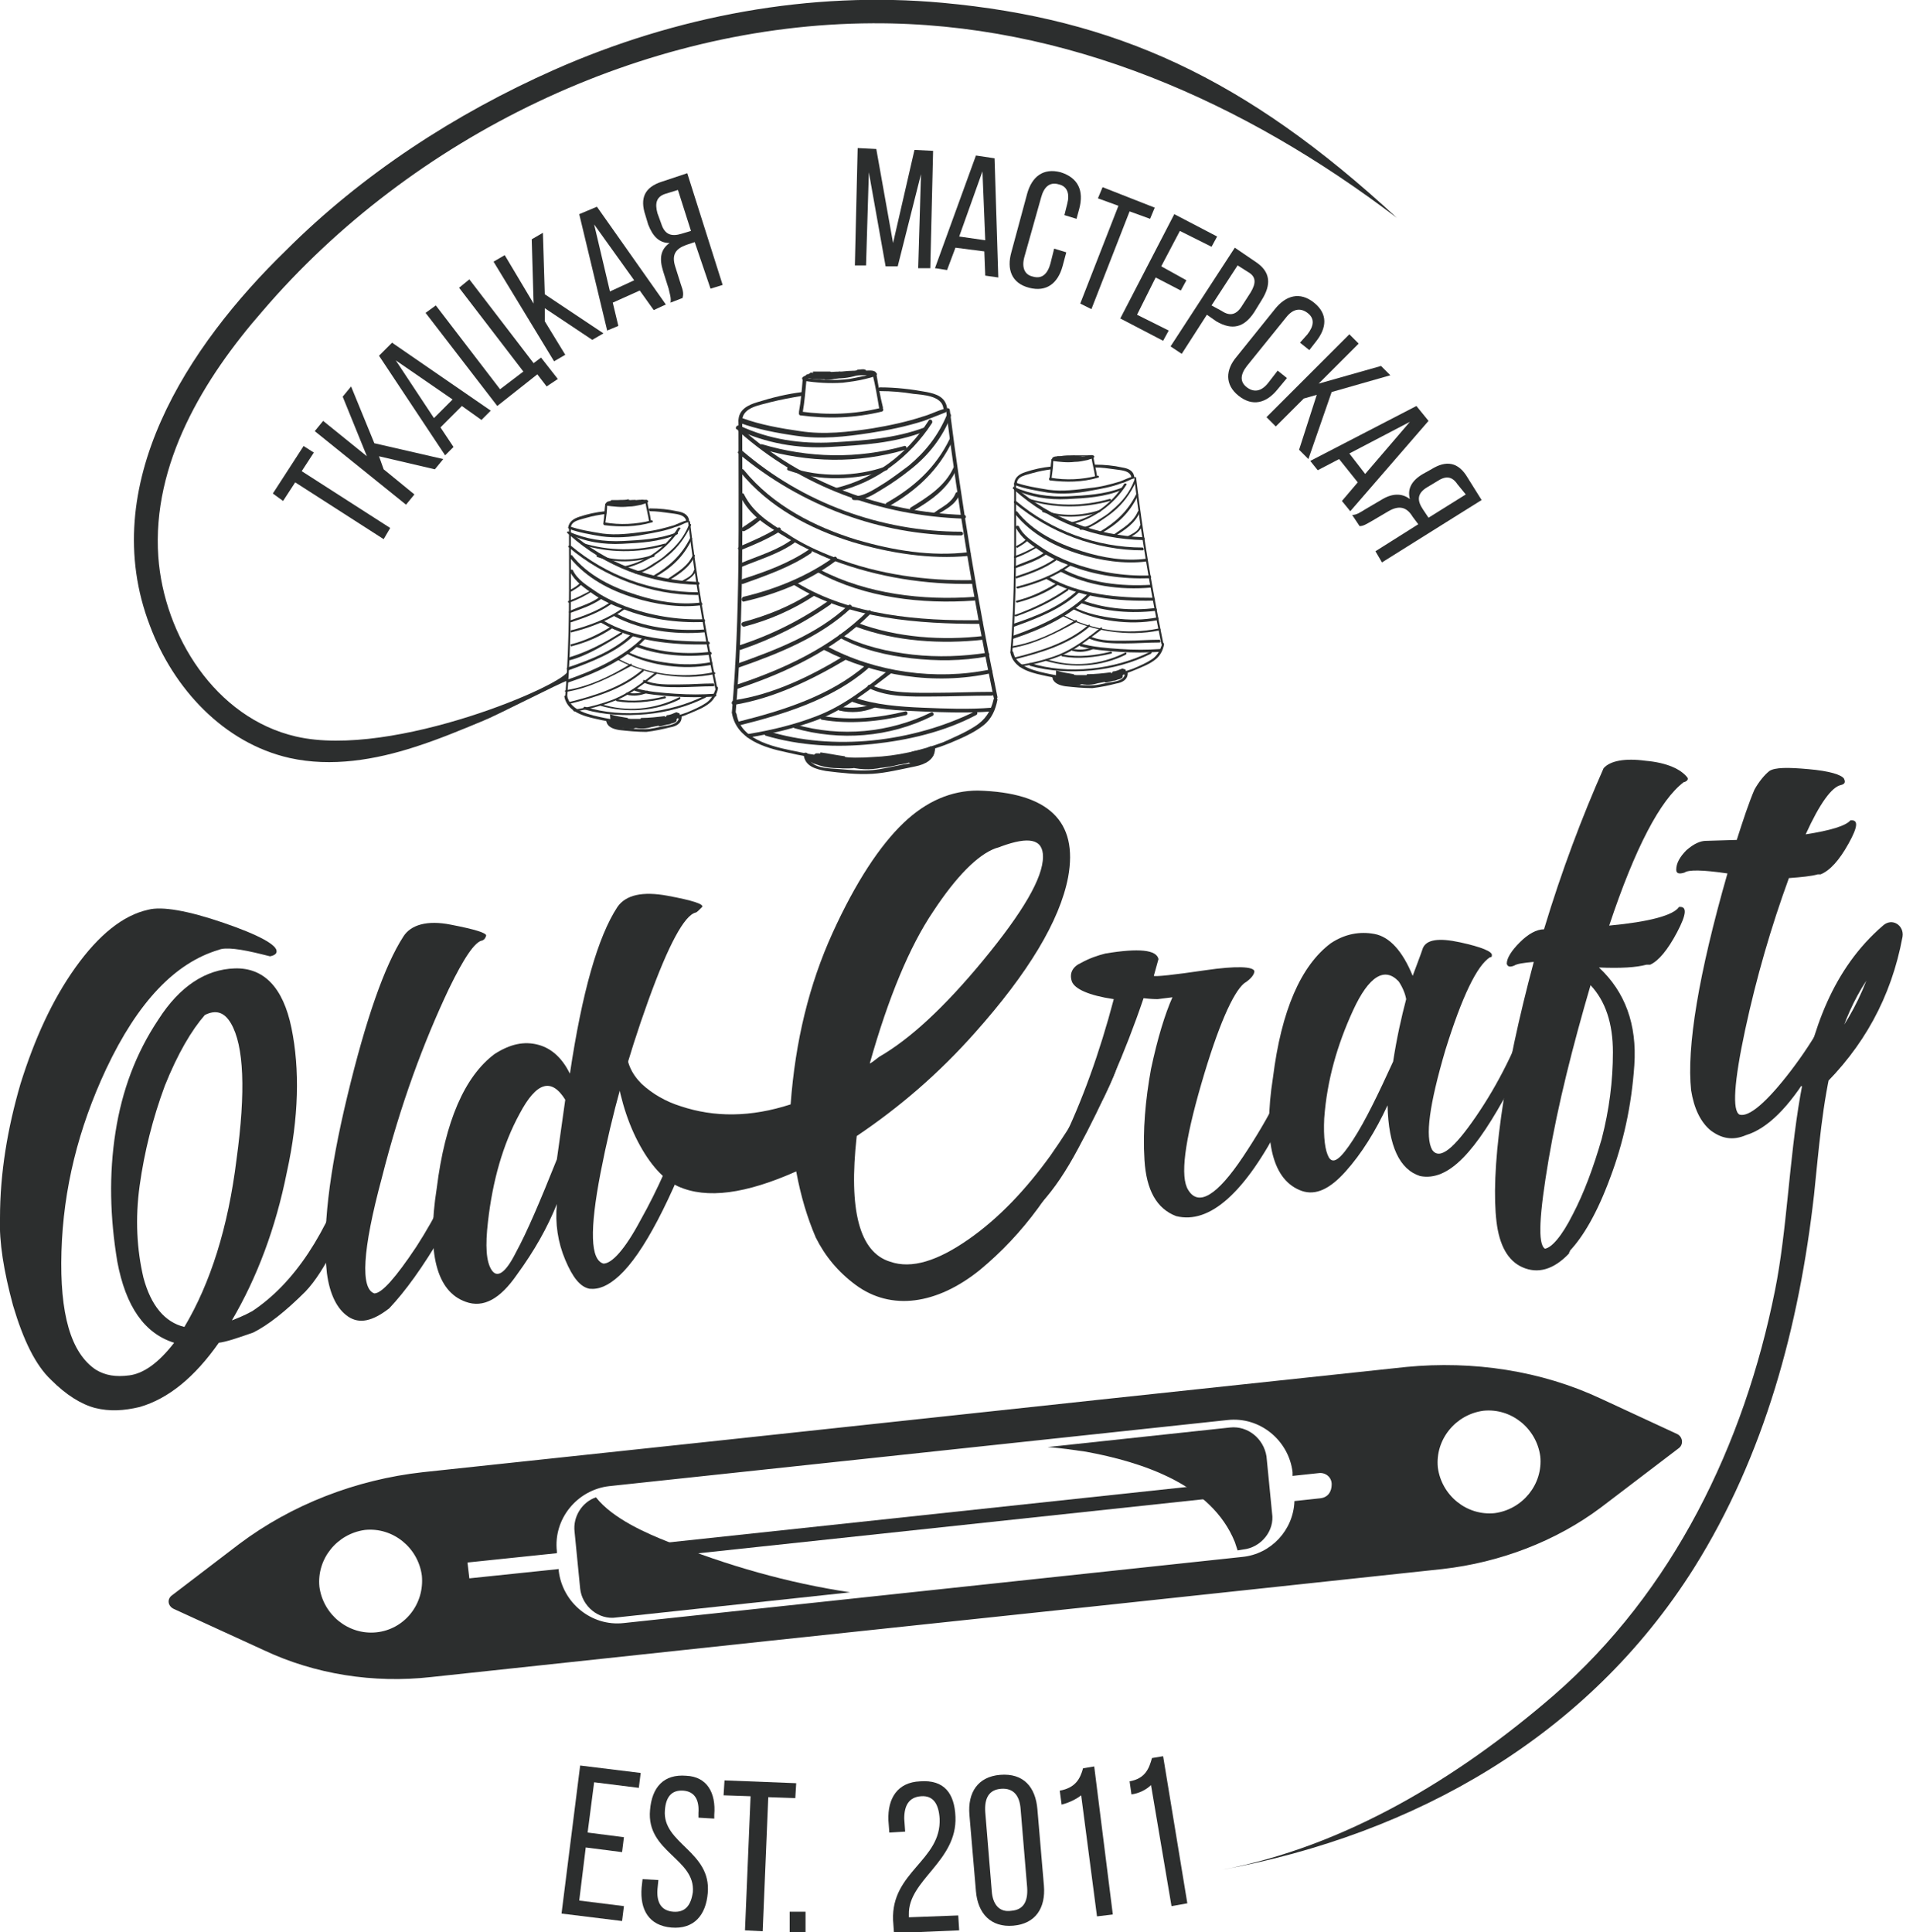 <svg width="99" height="100" viewBox="0 0 99 100" fill="none" xmlns="http://www.w3.org/2000/svg">
<g clip-path="url(#clip0)">
<path d="M6.072 65.301C5.687 62.988 5.638 60.771 5.976 58.602C6.313 56.434 7.036 54.506 8.193 52.771C9.301 51.036 10.651 50.169 12.145 50.12C13.639 50.072 14.65 51.084 15.084 53.205C15.518 55.325 15.47 57.831 14.843 60.675C14.265 63.566 13.301 66.121 12 68.337C12.241 68.241 12.627 68.096 13.06 67.855C15.229 66.41 16.916 63.855 18.169 60.145C18.217 60.048 18.458 60.048 18.795 60.096C18.988 60.145 19.036 60.193 19.036 60.337C17.88 63.614 16.819 65.783 15.807 66.843C14.795 67.855 13.88 68.578 13.108 68.964C12.289 69.253 11.711 69.446 11.325 69.494C10.072 71.277 8.723 72.385 7.229 72.819C6.41 73.012 5.687 73.06 4.916 72.868C4.193 72.675 3.422 72.193 2.651 71.422C1.831 70.651 1.205 69.349 0.675 67.566C0.193 65.783 -0.048 64.289 -5.12353e-05 63.036C-5.12353e-05 60.723 0.385 58.41 1.06 56.096C1.783 53.783 2.699 51.759 3.904 50.072C5.108 48.386 6.361 47.373 7.663 47.084C8.385 46.892 9.735 47.133 11.566 47.759C13.398 48.386 14.361 48.916 14.313 49.253C14.313 49.349 14.217 49.446 13.976 49.494L13.59 49.398C12.434 49.108 11.663 49.012 11.325 49.157C9.06 49.831 7.132 51.855 5.494 55.325C4.048 58.41 3.277 61.542 3.181 64.771C3.084 68 3.663 70.024 4.964 70.892C5.446 71.181 5.976 71.277 6.699 71.181C7.422 71.084 8.193 70.554 9.012 69.494C7.47 69.012 6.506 67.614 6.072 65.301ZM8.53 56.193C7.904 57.88 7.47 59.614 7.229 61.349C6.988 63.084 7.084 64.675 7.422 66.121C7.807 67.566 8.53 68.434 9.542 68.675C10.892 66.41 11.807 63.518 12.241 60C12.723 56.482 12.627 54.12 11.952 52.964C11.614 52.386 11.181 52.241 10.602 52.53C9.928 53.301 9.205 54.506 8.53 56.193Z" fill="#2C2E2E"/>
<path d="M17.976 56.723C18.94 52.723 19.904 49.976 20.867 48.482C21.253 47.855 22.12 47.614 23.325 47.855C24.578 48.096 25.205 48.289 25.157 48.434C25.108 48.578 25.06 48.626 24.964 48.675C24.578 48.723 24 49.59 23.229 51.181C21.928 53.928 20.723 57.157 19.759 60.964C18.747 64.723 18.651 66.699 19.373 66.94C19.759 66.94 20.482 66.12 21.542 64.53C22.602 62.892 23.422 61.205 24 59.47C24 59.422 24.193 59.373 24.53 59.422C24.916 59.422 25.012 59.518 24.916 59.614C24.53 60.723 23.855 62.12 22.892 63.855C21.88 65.59 20.964 66.843 20.145 67.711C19.277 68.385 18.602 68.53 18.024 68.144C17.446 67.759 17.06 66.988 16.916 65.879C16.675 63.711 17.012 60.723 17.976 56.723Z" fill="#2C2E2E"/>
<path d="M32.048 66.024C31.47 66.554 30.988 66.747 30.506 66.699C30.024 66.602 29.639 66.12 29.253 65.205C28.867 64.289 28.723 63.325 28.819 62.313C28.337 63.518 27.663 64.723 26.747 65.976C25.88 67.229 25.012 67.711 24.096 67.373C22.602 66.843 22.072 64.867 22.602 61.494C23.036 58.024 24.048 55.711 25.59 54.554C26.41 54.024 27.133 53.88 27.855 54.072C28.578 54.265 29.108 54.795 29.494 55.566C30.12 51.373 30.94 48.482 31.952 46.94C32.386 46.313 33.253 46.12 34.554 46.361C35.855 46.602 36.434 46.795 36.337 46.94C36.145 47.133 36.048 47.229 36 47.229C35.422 47.373 34.602 48.867 33.542 51.807C32.482 54.747 31.663 57.687 31.084 60.675C30.506 63.663 30.554 65.205 31.229 65.397C31.663 65.397 32.337 64.675 33.157 63.133C34.024 61.59 34.795 59.855 35.47 57.928C35.518 57.88 36.289 57.783 36.241 58.072C34.699 62.169 33.301 64.867 32.048 66.024ZM29.253 56.916C28.53 55.759 27.759 56 26.892 57.639C26.024 59.229 25.494 61.108 25.253 63.229C25.108 64.482 25.157 65.301 25.446 65.735C25.735 66.169 26.169 65.879 26.699 64.819C27.277 63.759 27.952 62.169 28.819 60L29.253 56.916Z" fill="#2C2E2E"/>
<path d="M35.084 61.397C34.361 61.06 33.639 60.289 33.012 59.084C32.385 57.879 32 56.482 31.807 54.94C31.807 54.313 31.904 53.976 32.096 53.928C32.193 53.879 32.289 53.976 32.434 54.217C32.385 54.94 32.675 55.566 33.205 56.096C33.783 56.626 34.458 57.012 35.229 57.253C36.964 57.831 38.843 57.831 40.916 57.157C41.157 53.879 41.879 50.94 43.084 48.289C44.289 45.638 45.542 43.759 46.747 42.602C47.952 41.446 49.253 40.916 50.602 40.916C54.265 41.012 55.807 42.506 55.277 45.397C54.843 47.663 53.205 50.361 50.458 53.446C48.578 55.566 46.554 57.301 44.337 58.795C43.904 62.65 44.482 64.819 46.072 65.301C47.181 65.687 48.53 65.253 50.12 64.144C51.711 63.036 53.108 61.542 54.361 59.807C55.614 58.024 56.578 56.337 57.205 54.699C57.639 54.072 57.879 54.024 57.928 54.506C57.976 54.988 57.542 56.096 56.53 57.928C55.566 59.711 54.651 61.253 53.735 62.506C52.819 63.759 51.807 64.819 50.699 65.735C48.482 67.518 46.12 67.855 44.289 66.506C43.373 65.831 42.699 65.012 42.217 64.048C41.783 63.036 41.446 61.928 41.205 60.626C38.602 61.783 36.578 62.072 35.084 61.397ZM50.892 49.687C52.916 47.229 53.976 45.446 53.976 44.337C53.976 43.422 53.253 43.277 51.807 43.807C51.711 43.855 51.663 43.855 51.518 43.904C50.602 44.241 49.494 45.349 48.289 47.181C47.084 48.964 45.976 51.614 45.012 55.036C45.06 55.036 45.253 54.891 45.494 54.699C47.084 53.783 48.867 52.144 50.892 49.687Z" fill="#2C2E2E"/>
<path d="M59.904 51.711C59.855 51.711 59.614 51.711 59.181 51.662C58.217 54.506 57.06 57.108 55.807 59.422C54.554 61.783 53.301 63.132 52.048 63.566C52 63.614 51.855 63.614 51.711 63.518C51.566 63.422 51.518 63.325 51.566 63.229C52.675 62.891 53.831 61.542 54.892 59.277C56 57.012 56.916 54.458 57.639 51.711C56.337 51.518 55.614 51.181 55.47 50.795C55.325 50.361 55.518 50.024 55.952 49.831C56.385 49.59 56.819 49.446 57.205 49.349C58.94 49.06 59.855 49.156 59.952 49.638L59.711 50.506C59.807 50.554 60.723 50.458 62.361 50.217C64 49.976 64.867 50.024 64.916 50.265C64.916 50.409 64.771 50.65 64.385 50.891C63.807 51.373 63.036 53.108 62.169 56.096C61.301 59.084 61.06 60.915 61.494 61.59C62.024 62.458 62.988 61.879 64.337 59.855C65.687 57.831 66.699 55.855 67.277 53.976C67.325 53.783 68.193 53.879 68.144 54.169C66.988 56.675 66.409 57.976 66.313 58.072C64.434 61.735 62.602 63.373 60.867 62.94C59.855 62.554 59.325 61.59 59.229 60.048C59.132 58.506 59.277 56.915 59.566 55.325C59.904 53.735 60.289 52.482 60.675 51.614L59.904 51.711Z" fill="#2C2E2E"/>
<path d="M73.639 49.06C73.831 48.626 74.458 48.53 75.566 48.771C76.675 49.012 77.253 49.253 77.205 49.446C77.205 49.494 77.205 49.542 77.108 49.542C76.434 49.976 75.663 51.566 74.795 54.361C73.976 57.157 73.735 58.843 74.121 59.518C74.506 60.048 75.229 59.47 76.385 57.783C77.542 56.096 78.506 54.169 79.229 52.048C79.229 51.952 79.374 51.952 79.663 52C79.952 52.048 80.048 52.096 79.952 52.241C79.615 53.349 78.988 54.699 78.121 56.337C76.385 59.566 74.988 61.157 73.494 60.867C72.434 60.53 71.855 59.325 71.807 57.205C71.181 58.554 70.458 59.711 69.639 60.626C68.819 61.542 68.096 61.879 67.374 61.638C65.879 61.108 65.349 59.132 65.879 55.759C66.313 52.289 67.325 49.976 68.868 48.819C69.59 48.337 70.362 48.193 71.132 48.337C71.904 48.482 72.578 49.205 73.108 50.506C73.301 49.976 73.494 49.494 73.639 49.06ZM72.385 50.795C71.663 50.024 70.843 50.506 70.024 52.289C69.205 54.072 68.675 55.903 68.53 57.879C68.482 58.891 68.578 59.566 68.771 59.904C69.012 60.289 69.398 59.952 70.024 58.988C70.651 58.024 71.325 56.626 72.096 54.94C72.289 53.687 72.53 52.626 72.771 51.711C72.723 51.422 72.578 51.084 72.385 50.795Z" fill="#2C2E2E"/>
<path d="M78.361 49.976C78.12 50.072 78.024 50.024 77.976 49.879C77.976 49.59 78.217 49.205 78.651 48.771C79.084 48.337 79.518 48.096 79.904 48.096C80.819 45.06 81.879 42.265 82.988 39.759C83.325 39.373 84.096 39.229 85.157 39.373C86.265 39.47 86.988 39.807 87.325 40.241C87.422 40.385 87.181 40.482 87.132 40.482C85.928 41.398 84.626 43.855 83.277 47.904C85.349 47.711 86.602 47.373 86.891 46.94C87.325 46.891 87.277 47.325 86.795 48.241C86.313 49.157 85.831 49.735 85.398 49.928H85.205C84.675 50.072 83.855 50.12 82.747 50.072C84.096 51.325 84.723 53.012 84.578 55.132C84.434 57.253 84 59.181 83.325 60.964C82.651 62.795 81.928 64 81.253 64.723C81.253 64.771 81.205 64.819 81.205 64.819V64.867C80.385 65.735 79.566 65.928 78.795 65.59C78.024 65.253 77.59 64.434 77.446 63.229C77.301 62.024 77.349 60.193 77.687 57.783C78.024 55.325 78.602 52.675 79.374 49.783C78.843 49.831 78.506 49.879 78.361 49.976ZM81.397 62.843C81.976 61.735 82.458 60.434 82.891 58.94C83.277 57.446 83.47 55.952 83.47 54.458C83.47 52.964 83.084 51.807 82.313 50.988C81.398 54.12 80.626 57.157 80.144 60C79.663 62.843 79.566 64.385 79.952 64.626C80.289 64.578 80.819 64 81.397 62.843Z" fill="#2C2E2E"/>
<path d="M89.398 45.205C88.097 45.012 87.374 45.012 87.181 45.157C86.892 45.253 86.747 45.205 86.747 45.012C86.747 44.675 86.94 44.337 87.277 44C87.663 43.663 88 43.518 88.289 43.518L89.88 43.47C90.217 42.41 90.506 41.542 90.795 40.867C91.036 40.434 91.325 40.096 91.566 39.904C91.856 39.711 92.53 39.711 93.59 39.807C94.699 39.904 95.277 40.096 95.422 40.289C95.518 40.482 95.47 40.578 95.277 40.627C94.795 40.723 94.169 41.59 93.446 43.181C94.699 42.988 95.518 42.747 95.759 42.458C96.193 42.41 96.145 42.795 95.663 43.663C95.181 44.53 94.699 45.06 94.217 45.253H94.072C93.735 45.349 93.205 45.398 92.578 45.446C91.663 47.952 90.892 50.602 90.313 53.301C89.735 56 89.639 57.494 90.024 57.687C90.506 57.831 91.422 57.06 92.675 55.422C93.928 53.783 94.892 52.048 95.518 50.313C95.566 50.265 96.386 50.12 96.337 50.458C95.663 51.952 94.795 53.639 93.687 55.47C92.578 57.301 91.47 58.41 90.362 58.747C89.687 59.036 89.109 58.94 88.53 58.506C88 58.072 87.663 57.349 87.518 56.434C87.277 54.217 87.904 50.41 89.398 45.205Z" fill="#2C2E2E"/>
<path d="M86.795 74.217L82.843 72.385C79.759 70.94 76.241 70.41 72.771 70.747L56.964 72.434L37.687 74.506L21.88 76.193C18.41 76.578 15.084 77.879 12.386 79.904L8.916 82.554C8.627 82.747 8.675 83.132 9.012 83.277L13.639 85.398C16.289 86.651 19.325 87.132 22.313 86.795L39.855 84.916L57.108 83.084L74.651 81.205C77.639 80.867 80.53 79.759 82.843 78.024L86.892 74.94C87.133 74.747 87.084 74.361 86.795 74.217ZM19.47 84.482C18.024 84.626 16.723 83.566 16.53 82.121C16.386 80.675 17.446 79.374 18.892 79.181C20.337 79.036 21.639 80.096 21.831 81.542C21.976 83.036 20.916 84.337 19.47 84.482ZM68.337 77.542L66.988 77.687C66.94 79.181 65.783 80.434 64.289 80.578L32.289 84C30.602 84.193 29.108 82.94 28.916 81.301V81.205L24.289 81.687L24.193 80.867L28.819 80.385V80.289C28.627 78.602 29.88 77.108 31.518 76.916L63.518 73.494C65.205 73.301 66.699 74.554 66.892 76.193V76.385L68.241 76.241C68.578 76.193 68.916 76.434 68.916 76.819C68.916 77.205 68.723 77.494 68.337 77.542ZM77.349 78.313C75.904 78.458 74.603 77.398 74.41 75.952C74.265 74.506 75.325 73.205 76.771 73.012C78.217 72.867 79.518 73.928 79.711 75.374C79.856 76.819 78.795 78.121 77.349 78.313Z" fill="#2C2E2E"/>
<path d="M63.663 73.879L54.217 74.892C54.892 74.94 55.518 75.036 56.193 75.132C59.084 75.663 62.699 76.819 63.904 79.807C63.952 79.952 64 80.096 64.048 80.241L64.337 80.193C65.253 80.096 65.976 79.229 65.831 78.313L65.542 75.374C65.397 74.458 64.578 73.783 63.663 73.879Z" fill="#2C2E2E"/>
<path d="M34.602 79.807C33.494 79.373 31.711 78.602 30.843 77.494C30.12 77.735 29.639 78.506 29.735 79.277L30.024 82.217C30.12 83.132 30.988 83.855 31.904 83.711L44 82.41C40.771 81.928 37.59 81.012 34.602 79.807Z" fill="#2C2E2E"/>
<path d="M63.009 76.788L32.677 80.033L32.754 80.752L63.086 77.506L63.009 76.788Z" fill="#2C2E2E"/>
<path d="M19.855 27.904L15.277 24.964L14.65 25.928L14.12 25.542L15.711 23.084L16.241 23.422L15.614 24.385L20.193 27.325L19.855 27.904Z" fill="#2C2E2E"/>
<path d="M19.614 23.614L19.855 24.289L21.446 25.59L21.012 26.12L16.289 22.313L16.723 21.783L18.988 23.614L17.735 20.53L18.169 20L19.373 22.94L22.94 23.759L22.506 24.289L19.614 23.614Z" fill="#2C2E2E"/>
<path d="M22.795 22.12L23.47 23.133L23.036 23.566L19.614 18.41L20.289 17.735L25.397 21.253L24.916 21.735L23.903 21.012L22.795 22.12ZM22.458 21.639L23.422 20.675L20.482 18.651L22.458 21.639Z" fill="#2C2E2E"/>
<path d="M28.289 20L27.807 19.373L25.735 21.012L22.024 16.193L22.554 15.807L25.879 20.145L27.084 19.229L23.759 14.892L24.289 14.458L27.614 18.795L28 18.506L28.867 19.614L28.289 20Z" fill="#2C2E2E"/>
<path d="M28.193 15.952V16.626L29.253 18.361L28.674 18.699L25.542 13.542L26.12 13.205L27.614 15.711L27.518 12.385L28.096 12.048L28.193 15.229L31.229 17.253L30.65 17.59L28.193 15.952Z" fill="#2C2E2E"/>
<path d="M31.711 15.663L32 16.867L31.422 17.108L29.976 11.084L30.892 10.699L34.458 15.759L33.831 16.048L33.108 15.036L31.711 15.663ZM31.566 15.084L32.819 14.506L30.747 11.614L31.566 15.084Z" fill="#2C2E2E"/>
<path d="M35.518 12.675C34.988 12.867 34.747 13.157 34.94 13.783L35.229 14.699C35.373 15.084 35.373 15.229 35.325 15.422L34.699 15.663C34.747 15.422 34.651 15.181 34.602 14.94L34.313 14.024C34.12 13.398 34.169 12.916 34.651 12.578C34.12 12.578 33.783 12.241 33.542 11.614L33.398 11.133C33.108 10.265 33.349 9.687 34.265 9.398L35.566 8.964L37.398 14.747L36.771 14.94L35.952 12.53L35.518 12.675ZM34.458 10.024C33.976 10.169 33.879 10.506 34.024 11.036L34.217 11.566C34.41 12.193 34.795 12.241 35.277 12.096L35.759 11.952L35.084 9.831L34.458 10.024Z" fill="#2C2E2E"/>
<path d="M46.458 13.783H45.831L44.964 8.916L44.819 13.735H44.241L44.385 7.663L45.349 7.711L46.217 12.578L47.325 7.759L48.289 7.807L48.144 13.88H47.518L47.662 9.012L46.458 13.783Z" fill="#2C2E2E"/>
<path d="M49.446 12.819L49.012 13.976L48.386 13.879L50.506 8.048L51.47 8.193L51.663 14.361L50.988 14.265L50.94 13.012L49.446 12.819ZM49.639 12.241L50.988 12.434L50.843 8.867L49.639 12.241Z" fill="#2C2E2E"/>
<path d="M55.855 10.795L55.711 11.325L55.084 11.133L55.229 10.554C55.373 10.024 55.229 9.639 54.795 9.542C54.313 9.398 54.024 9.687 53.88 10.217L53.012 13.301C52.867 13.831 53.012 14.217 53.446 14.313C53.928 14.458 54.217 14.169 54.361 13.639L54.554 12.867L55.181 13.06L54.988 13.783C54.747 14.651 54.169 15.133 53.253 14.892C52.337 14.651 52.096 13.928 52.337 13.06L53.157 10.024C53.398 9.157 53.976 8.675 54.892 8.916C55.807 9.205 56.096 9.88 55.855 10.795Z" fill="#2C2E2E"/>
<path d="M55.904 15.711L57.88 10.651L56.819 10.265L57.06 9.687L59.759 10.747L59.518 11.325L58.458 10.94L56.482 16L55.904 15.711Z" fill="#2C2E2E"/>
<path d="M61.398 14.506L61.108 15.036L59.807 14.361L58.843 16.289L60.482 17.108L60.193 17.638L57.976 16.482L60.771 11.084L62.988 12.241L62.699 12.771L61.06 11.952L60.096 13.783L61.398 14.506Z" fill="#2C2E2E"/>
<path d="M64.964 13.542C65.783 14.072 65.783 14.747 65.301 15.518L64.915 16.145C64.385 16.964 63.759 17.108 62.94 16.627L62.458 16.289L61.156 18.313L60.578 17.928L63.903 12.819L64.964 13.542ZM63.229 16.096C63.663 16.386 64 16.289 64.289 15.807L64.723 15.133C65.012 14.651 65.012 14.313 64.578 14.072L64.048 13.735L62.699 15.807L63.229 16.096Z" fill="#2C2E2E"/>
<path d="M68.096 17.687L67.759 18.12L67.277 17.735L67.663 17.301C68 16.867 68.048 16.482 67.663 16.193C67.277 15.903 66.892 16 66.554 16.434L64.53 18.94C64.193 19.373 64.145 19.759 64.53 20.048C64.916 20.337 65.301 20.241 65.638 19.807L66.121 19.181L66.602 19.566L66.121 20.144C65.542 20.867 64.819 21.06 64.096 20.482C63.373 19.904 63.422 19.132 64 18.458L65.976 16C66.554 15.277 67.277 15.084 68 15.662C68.723 16.241 68.675 16.964 68.096 17.687Z" fill="#2C2E2E"/>
<path d="M68.144 20.434L67.47 20.627L66.024 22.072L65.542 21.59L69.831 17.301L70.313 17.783L68.241 19.855L71.47 18.94L71.952 19.422L68.915 20.289L67.711 23.759L67.229 23.277L68.144 20.434Z" fill="#2C2E2E"/>
<path d="M69.301 23.759L68.193 24.337L67.807 23.855L73.301 21.012L73.928 21.783L69.879 26.458L69.446 25.928L70.265 24.964L69.301 23.759ZM69.831 23.47L70.65 24.53L72.964 21.831L69.831 23.47Z" fill="#2C2E2E"/>
<path d="M73.108 26.747C72.819 26.265 72.434 26.12 71.855 26.458L71.036 26.94C70.699 27.132 70.554 27.229 70.361 27.229L69.976 26.651C70.217 26.651 70.41 26.506 70.65 26.361L71.47 25.879C72 25.542 72.53 25.494 72.964 25.831C72.819 25.301 73.06 24.867 73.638 24.53L74.072 24.289C74.843 23.807 75.47 23.904 75.952 24.723L76.675 25.879L71.518 29.108L71.181 28.53L73.397 27.132L73.108 26.747ZM75.422 25.06C75.132 24.626 74.795 24.626 74.361 24.916L73.879 25.205C73.301 25.542 73.349 25.928 73.638 26.361L73.928 26.795L75.855 25.59L75.422 25.06Z" fill="#2C2E2E"/>
<path d="M94.169 56.385C96.434 54.217 97.879 51.614 98.458 48.482C98.554 47.904 97.928 47.47 97.446 47.904C92.241 52.385 93.109 60.578 91.856 66.795C90.265 74.747 86.602 82.361 80.386 87.759C75.422 92.048 69.59 95.566 63.229 96.771C62.458 96.915 62.458 96.915 63.229 96.771C73.205 94.94 82.169 89.879 87.663 81.156C91.325 75.325 93.109 68.626 93.879 61.831C94.362 57.253 94.602 52 98.313 48.771C97.976 48.578 97.639 48.385 97.301 48.193C96.771 51.084 95.47 53.542 93.349 55.566C92.771 56.048 93.639 56.916 94.169 56.385Z" fill="#2C2E2E"/>
<path d="M32.289 95.084L32.193 95.856L30.313 95.615L29.976 98.362L32.289 98.651L32.193 99.422L29.06 99.036L30.024 91.374L33.157 91.759L33.06 92.53L30.747 92.241L30.41 94.843L32.289 95.084Z" fill="#2C2E2E"/>
<path d="M36.964 93.928V94.121L36.145 94.072V93.831C36.193 93.157 35.952 92.723 35.373 92.675C34.747 92.626 34.458 93.012 34.41 93.687C34.265 95.422 36.819 95.807 36.627 97.976C36.53 99.132 35.904 99.855 34.747 99.759C33.59 99.663 33.108 98.843 33.205 97.687L33.253 97.253L34.072 97.301L34.024 97.783C33.976 98.458 34.217 98.892 34.843 98.94C35.47 98.988 35.759 98.602 35.855 97.928C36 96.193 33.446 95.855 33.639 93.687C33.735 92.482 34.361 91.807 35.518 91.904C36.578 91.952 37.06 92.771 36.964 93.928Z" fill="#2C2E2E"/>
<path d="M38.554 99.904L38.843 92.964L37.446 92.916L37.494 92.144L41.205 92.289L41.157 93.06L39.759 93.012L39.47 99.952L38.554 99.904Z" fill="#2C2E2E"/>
<path d="M41.687 98.94V100H40.867V98.94H41.687Z" fill="#2C2E2E"/>
<path d="M49.446 94.024C49.542 96.338 46.988 97.301 47.036 99.085V99.229L49.59 99.133L49.639 99.904L46.265 100.048L46.217 99.374C46.12 96.868 48.723 96.289 48.627 94.121C48.578 93.35 48.289 92.916 47.663 92.964C47.036 93.012 46.795 93.446 46.795 94.121L46.843 94.795L46.024 94.844L45.976 94.217C45.928 93.06 46.458 92.241 47.614 92.193C48.867 92.097 49.398 92.819 49.446 94.024Z" fill="#2C2E2E"/>
<path d="M50.169 93.928C50.072 92.771 50.603 91.952 51.759 91.856C52.964 91.759 53.59 92.482 53.687 93.639L54.024 97.59C54.121 98.747 53.59 99.566 52.434 99.663C51.277 99.759 50.603 99.036 50.506 97.88L50.169 93.928ZM51.325 97.88C51.374 98.554 51.711 98.988 52.337 98.892C52.964 98.844 53.205 98.41 53.157 97.687L52.819 93.639C52.771 92.916 52.434 92.53 51.807 92.578C51.181 92.627 50.94 93.06 50.988 93.783L51.325 97.88Z" fill="#2C2E2E"/>
<path d="M55.952 92.916C55.711 93.108 55.325 93.301 54.94 93.397L54.843 92.675C55.663 92.53 55.904 92.048 56.048 91.518L56.627 91.422L57.59 99.084L56.771 99.181L55.952 92.916Z" fill="#2C2E2E"/>
<path d="M59.566 92.386C59.325 92.626 58.94 92.819 58.554 92.868L58.458 92.193C59.277 92.048 59.47 91.518 59.615 90.988L60.193 90.892L61.446 98.506L60.627 98.651L59.566 92.386Z" fill="#2C2E2E"/>
<path d="M28.675 3.614C23.566 5.88 18.747 9.012 14.795 12.964C9.735 17.88 4.964 25.108 7.759 32.386C8.964 35.614 11.566 38.458 14.988 39.229C17.157 39.711 19.422 39.325 21.494 38.651C22.699 38.265 23.855 37.783 25.012 37.301C25.639 37.06 29.012 35.325 29.349 35.229C29.349 34.892 29.301 34.988 29.398 34.699C29.398 35.373 20.337 39.277 15.325 38.12C11.133 37.157 8.482 32.867 8.193 28.819C7.855 24 10.554 19.566 13.59 16.096C21.301 7.084 33.253 1.253 45.157 1.205C55.181 1.157 64.434 5.301 72.289 11.277C64.434 4 57.687 0.964 48.771 0.145C41.928 -0.482 34.988 0.819 28.675 3.614Z" fill="#2C2E2E"/>
<path d="M38.217 21.783C38.217 26.795 38.313 31.855 37.879 36.819C37.879 36.964 38.072 37.012 38.072 36.867C38.506 31.855 38.41 26.795 38.41 21.735C38.458 21.639 38.217 21.639 38.217 21.783Z" fill="#2C2E2E"/>
<path d="M48.964 21.253C49.59 26.217 50.41 31.181 51.422 36.096C51.47 36.241 51.663 36.144 51.614 36.048C50.602 31.132 49.783 26.217 49.157 21.253C49.157 21.06 48.916 21.108 48.964 21.253Z" fill="#2C2E2E"/>
<path d="M37.879 36.916C38.12 38.265 39.566 38.699 40.723 38.94C42.12 39.277 43.566 39.422 45.012 39.373C46.41 39.277 47.855 38.988 49.157 38.458C49.735 38.217 50.41 37.928 50.891 37.542C51.325 37.205 51.518 36.723 51.614 36.241C51.663 36.096 51.422 36.048 51.422 36.193C51.277 36.819 50.988 37.253 50.458 37.59C49.928 37.928 49.349 38.169 48.819 38.41C47.663 38.843 46.41 39.133 45.157 39.181C43.904 39.277 42.651 39.181 41.446 38.94C40.289 38.699 38.361 38.41 38.12 36.964C38.072 36.771 37.831 36.771 37.879 36.916Z" fill="#2C2E2E"/>
<path d="M41.59 39.036C41.639 39.663 42.217 39.807 42.747 39.904C43.518 40 44.337 40.096 45.157 40.048C45.88 40 46.651 39.807 47.373 39.663C47.855 39.566 48.386 39.325 48.386 38.747C48.386 38.602 48.145 38.602 48.193 38.747C48.241 39.422 47.229 39.47 46.747 39.566C46.217 39.663 45.687 39.807 45.157 39.855C44.578 39.904 44.048 39.855 43.47 39.807C42.94 39.759 41.88 39.807 41.831 39.084C41.783 38.892 41.59 38.94 41.59 39.036Z" fill="#2C2E2E"/>
<path d="M38.265 21.88C39.181 22.217 40.193 22.41 41.205 22.554C42.506 22.747 43.759 22.602 45.012 22.41C45.976 22.265 46.892 22.072 47.807 21.783C48.193 21.639 48.53 21.494 48.916 21.349C49.06 21.301 48.964 21.108 48.867 21.157C48.53 21.253 48.145 21.446 47.807 21.542C46.94 21.831 46.024 22.024 45.157 22.169C43.904 22.361 42.651 22.506 41.398 22.313C40.386 22.169 39.325 21.976 38.41 21.639C38.265 21.639 38.169 21.831 38.265 21.88Z" fill="#2C2E2E"/>
<path d="M38.41 21.735C38.458 21.06 39.373 20.964 39.855 20.819C40.434 20.675 40.964 20.578 41.542 20.482C41.687 20.482 41.687 20.241 41.542 20.289C40.723 20.386 39.952 20.578 39.181 20.819C38.699 20.964 38.217 21.205 38.217 21.783C38.217 21.88 38.41 21.88 38.41 21.735Z" fill="#2C2E2E"/>
<path d="M41.542 19.614C41.494 20.193 41.446 20.771 41.349 21.301C41.349 21.446 41.542 21.494 41.542 21.349C41.639 20.771 41.687 20.193 41.735 19.663C41.783 19.518 41.542 19.47 41.542 19.614Z" fill="#2C2E2E"/>
<path d="M45.157 19.373C45.301 19.952 45.398 20.53 45.494 21.108C45.542 21.253 45.735 21.157 45.687 21.06C45.542 20.482 45.446 19.904 45.349 19.325C45.301 19.181 45.108 19.277 45.157 19.373Z" fill="#2C2E2E"/>
<path d="M41.398 21.494C42.843 21.687 44.241 21.639 45.639 21.301C45.783 21.253 45.687 21.06 45.59 21.108C44.241 21.446 42.843 21.494 41.446 21.301C41.349 21.253 41.301 21.446 41.398 21.494Z" fill="#2C2E2E"/>
<path d="M41.59 19.711C42.265 19.807 42.891 19.855 43.614 19.807C44 19.759 44.385 19.711 44.771 19.614C44.964 19.566 45.205 19.518 45.349 19.422C45.398 19.373 45.398 19.325 45.349 19.325C45.301 19.133 44.964 19.181 44.819 19.181C44.385 19.181 43.952 19.181 43.566 19.229C43.132 19.229 42.699 19.277 42.265 19.325C42.024 19.373 41.735 19.373 41.542 19.518C41.446 19.614 41.59 19.759 41.687 19.663C41.783 19.518 42.072 19.566 42.265 19.518C42.554 19.47 42.795 19.47 43.084 19.47C43.663 19.422 44.193 19.422 44.771 19.422C44.867 19.422 44.964 19.422 45.06 19.422C45.157 19.373 45.205 19.373 45.06 19.373C44.964 19.373 44.771 19.47 44.675 19.47C44.434 19.518 44.193 19.566 43.952 19.614C43.181 19.711 42.458 19.663 41.687 19.566C41.542 19.518 41.494 19.711 41.59 19.711Z" fill="#2C2E2E"/>
<path d="M49.012 21.108C48.916 20.53 48.434 20.385 47.952 20.289C47.181 20.145 46.361 20.048 45.542 20.048C45.397 20.048 45.397 20.241 45.542 20.241C46.12 20.241 46.699 20.289 47.277 20.385C47.759 20.434 48.723 20.482 48.819 21.108C48.819 21.253 49.06 21.205 49.012 21.108Z" fill="#2C2E2E"/>
<path d="M42.024 39.47C42.361 39.518 42.651 39.614 42.988 39.663C43.132 39.711 43.181 39.47 43.036 39.47C42.747 39.373 42.458 39.277 42.217 39.229C42.217 39.277 42.169 39.373 42.169 39.422C42.41 39.47 42.699 39.566 42.94 39.614C43.036 39.663 43.132 39.47 42.988 39.422C42.651 39.277 42.361 39.181 42.024 39.133C41.879 39.133 41.831 39.325 41.976 39.325C42.313 39.422 42.651 39.47 42.988 39.566C42.988 39.518 43.036 39.422 43.036 39.373C42.699 39.325 42.313 39.229 41.976 39.133C41.976 39.181 41.928 39.277 41.928 39.325C42.265 39.373 42.651 39.422 42.988 39.422C43.132 39.422 43.181 39.229 43.036 39.229C42.747 39.181 42.458 39.133 42.169 39.084C42.024 39.084 41.976 39.277 42.12 39.277C42.506 39.325 42.94 39.422 43.325 39.47C43.325 39.422 43.373 39.325 43.373 39.277C42.892 39.229 42.458 39.181 41.976 39.133C41.831 39.133 41.783 39.325 41.928 39.325C42.458 39.47 42.988 39.566 43.518 39.614C43.518 39.566 43.566 39.47 43.566 39.422C43.229 39.373 42.843 39.325 42.506 39.325C42.41 39.325 42.313 39.47 42.458 39.518C42.94 39.711 43.47 39.807 44 39.759C44.096 39.759 44.145 39.566 44 39.566C43.47 39.47 42.94 39.373 42.41 39.325C42.313 39.325 42.217 39.47 42.361 39.518C42.94 39.711 43.518 39.807 44.145 39.759C44.241 39.759 44.289 39.566 44.145 39.566C43.518 39.47 42.94 39.422 42.313 39.373C42.217 39.373 42.169 39.518 42.265 39.566C42.651 39.711 43.036 39.759 43.47 39.759C43.614 39.759 43.614 39.566 43.47 39.566C43.036 39.422 42.602 39.325 42.169 39.325C42.024 39.325 42.024 39.518 42.169 39.518C42.41 39.566 42.602 39.614 42.843 39.663C42.988 39.711 43.036 39.47 42.892 39.47C42.651 39.422 42.41 39.373 42.169 39.325C42.024 39.277 41.976 39.518 42.12 39.518C42.506 39.663 42.892 39.711 43.325 39.711C43.422 39.711 43.47 39.566 43.373 39.518C43.132 39.422 42.94 39.325 42.699 39.325C42.554 39.325 42.506 39.518 42.651 39.518C43.325 39.663 43.952 39.711 44.626 39.663C44.771 39.663 44.723 39.47 44.626 39.47C44.096 39.422 43.566 39.422 43.036 39.373C42.94 39.373 42.892 39.566 43.036 39.566C43.759 39.663 44.482 39.711 45.205 39.614C45.349 39.614 45.349 39.422 45.205 39.422C44.578 39.422 43.904 39.422 43.277 39.325C43.277 39.373 43.277 39.47 43.277 39.518C43.855 39.518 44.482 39.518 45.06 39.518C45.205 39.518 45.205 39.325 45.06 39.325C44.482 39.277 43.904 39.277 43.277 39.229C43.181 39.229 43.132 39.422 43.277 39.422C43.952 39.518 44.626 39.566 45.301 39.518C45.446 39.518 45.446 39.277 45.301 39.325C44.771 39.325 44.193 39.373 43.663 39.373C43.566 39.373 43.518 39.566 43.663 39.566C44.289 39.663 44.916 39.663 45.542 39.614C45.687 39.614 45.687 39.373 45.542 39.422C45.012 39.422 44.53 39.47 44 39.518C43.904 39.518 43.855 39.711 44 39.711C44.626 39.855 45.253 39.855 45.879 39.663C45.976 39.614 45.976 39.47 45.831 39.47C45.349 39.47 44.867 39.518 44.386 39.566C44.289 39.566 44.241 39.759 44.386 39.759C45.108 39.807 45.831 39.759 46.554 39.566C46.554 39.518 46.506 39.422 46.506 39.373C45.976 39.566 45.494 39.566 44.964 39.518C44.964 39.566 44.964 39.663 44.964 39.711C45.59 39.711 46.217 39.614 46.843 39.518C46.988 39.47 46.94 39.325 46.795 39.325C46.217 39.325 45.639 39.373 45.108 39.373C44.964 39.373 44.964 39.566 45.108 39.566C45.735 39.566 46.41 39.47 47.036 39.325C47.132 39.277 47.132 39.084 46.988 39.133C46.458 39.181 45.928 39.229 45.446 39.277C45.301 39.277 45.301 39.47 45.446 39.47C45.928 39.47 46.41 39.422 46.892 39.325C46.892 39.277 46.843 39.181 46.843 39.133C46.313 39.229 45.735 39.277 45.205 39.229C45.205 39.277 45.205 39.373 45.205 39.422C45.928 39.422 46.602 39.325 47.325 39.229C47.47 39.229 47.47 38.988 47.325 39.036C46.988 39.036 46.699 39.133 46.361 39.229C46.265 39.277 46.265 39.422 46.361 39.422C46.699 39.47 46.988 39.422 47.325 39.325C47.47 39.277 47.373 39.084 47.277 39.133C47.036 39.181 46.795 39.277 46.554 39.373C46.458 39.422 46.458 39.614 46.602 39.566C46.94 39.518 47.229 39.422 47.518 39.277C47.614 39.229 47.518 39.036 47.422 39.084C47.181 39.133 46.94 39.229 46.651 39.277C46.554 39.325 46.554 39.518 46.699 39.47C47.084 39.422 47.422 39.325 47.759 39.181C47.855 39.133 47.855 38.94 47.711 38.988C47.566 38.988 47.47 39.036 47.373 39.084C47.277 39.133 47.325 39.277 47.422 39.277C47.614 39.277 47.759 39.229 47.904 39.084C48 38.988 47.952 38.843 47.807 38.892C47.614 38.94 47.47 39.036 47.325 39.181C47.277 39.229 47.277 39.373 47.373 39.373C47.614 39.422 47.807 39.373 48.048 39.229C48.145 39.181 48.096 39.036 48 39.036C47.663 39.084 47.373 39.181 47.084 39.325C46.988 39.373 47.036 39.518 47.132 39.518C47.566 39.566 47.952 39.373 48.193 38.988C48.241 38.892 48.145 38.795 48.048 38.843C47.855 38.94 47.663 39.036 47.47 39.084C47.373 39.133 47.373 39.325 47.518 39.277C47.807 39.229 48 39.133 48.193 38.94C48.241 38.892 48.193 38.747 48.096 38.747C47.807 38.795 47.47 38.892 47.181 38.988C47.036 39.036 47.132 39.229 47.229 39.181C47.47 39.133 47.711 39.036 47.952 38.988C48.048 38.94 48.048 38.795 47.904 38.795C47.663 38.795 47.47 38.843 47.229 38.892C47.084 38.94 47.181 39.133 47.277 39.084C47.566 39.036 47.807 38.94 48.096 38.795C48.048 38.795 48 38.747 47.952 38.747C47.952 38.795 47.952 38.892 47.952 38.94C47.904 39.036 48.048 39.133 48.145 39.036C48.241 38.94 48.289 38.843 48.386 38.747C48.337 38.747 48.241 38.699 48.193 38.699C48.145 38.795 48.145 38.892 48.096 39.036C48.048 39.181 48.289 39.229 48.289 39.084C48.337 38.988 48.337 38.892 48.386 38.747C48.434 38.651 48.241 38.554 48.193 38.699C48.145 38.795 48.096 38.892 48 38.94C48.048 38.988 48.096 39.036 48.193 39.036C48.289 38.892 48.289 38.843 48.241 38.699C48.241 38.651 48.145 38.602 48.096 38.651C47.855 38.795 47.566 38.843 47.277 38.94C47.277 38.988 47.325 39.084 47.325 39.133C47.518 39.084 47.711 39.036 47.904 39.036C47.904 38.988 47.855 38.892 47.855 38.843C47.614 38.94 47.373 38.988 47.132 39.036C47.132 39.084 47.181 39.181 47.181 39.229C47.47 39.133 47.759 39.084 48.048 39.036C48 38.988 48 38.94 47.952 38.843C47.807 38.988 47.663 39.084 47.422 39.084C47.422 39.133 47.47 39.229 47.47 39.277C47.663 39.181 47.855 39.084 48.048 39.036C48 38.988 47.952 38.94 47.904 38.892C47.711 39.181 47.422 39.325 47.084 39.277C47.084 39.325 47.132 39.422 47.132 39.47C47.373 39.325 47.614 39.277 47.904 39.229C47.904 39.181 47.855 39.084 47.855 39.036C47.711 39.181 47.566 39.229 47.373 39.181C47.373 39.229 47.422 39.325 47.422 39.373C47.566 39.277 47.711 39.181 47.855 39.133C47.807 39.084 47.807 38.988 47.759 38.94C47.663 39.036 47.518 39.084 47.373 39.084C47.373 39.133 47.422 39.229 47.422 39.277C47.518 39.229 47.566 39.229 47.663 39.181C47.663 39.133 47.614 39.036 47.614 38.988C47.277 39.133 46.94 39.229 46.602 39.277C46.602 39.325 46.651 39.422 46.651 39.47C46.892 39.422 47.132 39.325 47.422 39.277C47.373 39.229 47.373 39.133 47.325 39.084C47.084 39.229 46.795 39.325 46.506 39.373C46.506 39.422 46.554 39.518 46.554 39.566C46.795 39.47 47.036 39.373 47.277 39.325C47.277 39.277 47.229 39.181 47.229 39.133C46.94 39.229 46.699 39.229 46.361 39.229C46.361 39.277 46.361 39.373 46.361 39.422C46.651 39.325 46.94 39.277 47.277 39.229C47.277 39.181 47.277 39.084 47.277 39.036C46.554 39.133 45.879 39.181 45.157 39.229C45.012 39.229 45.06 39.422 45.157 39.422C45.735 39.47 46.313 39.422 46.843 39.277C46.988 39.229 46.892 39.036 46.795 39.084C46.313 39.181 45.879 39.229 45.398 39.229C45.398 39.277 45.398 39.373 45.398 39.422C45.928 39.373 46.458 39.325 46.94 39.277C46.94 39.229 46.892 39.133 46.892 39.084C46.265 39.229 45.639 39.277 45.012 39.277C45.012 39.325 45.012 39.422 45.012 39.47C45.59 39.47 46.169 39.422 46.699 39.422C46.699 39.373 46.651 39.277 46.651 39.229C46.072 39.373 45.446 39.422 44.819 39.422C44.723 39.422 44.675 39.614 44.819 39.614C45.398 39.711 45.928 39.663 46.506 39.47C46.651 39.422 46.554 39.229 46.458 39.277C45.783 39.47 45.108 39.566 44.386 39.47C44.386 39.518 44.386 39.614 44.386 39.663C44.867 39.614 45.349 39.566 45.831 39.566C45.831 39.518 45.783 39.422 45.783 39.373C45.205 39.566 44.626 39.566 44 39.422C44 39.47 44 39.566 44 39.614C44.53 39.566 45.012 39.518 45.542 39.518C45.542 39.47 45.542 39.373 45.542 39.325C44.916 39.373 44.337 39.325 43.711 39.277C43.711 39.325 43.711 39.422 43.711 39.47C44.241 39.47 44.819 39.422 45.349 39.422C45.349 39.373 45.349 39.277 45.349 39.229C44.675 39.277 44.048 39.229 43.373 39.133C43.373 39.181 43.373 39.277 43.373 39.325C43.952 39.373 44.53 39.373 45.157 39.422C45.157 39.373 45.157 39.277 45.157 39.229C44.578 39.229 43.952 39.229 43.373 39.229C43.277 39.229 43.229 39.422 43.373 39.422C44.048 39.47 44.675 39.518 45.349 39.518C45.349 39.47 45.349 39.373 45.349 39.325C44.626 39.422 43.952 39.422 43.277 39.277C43.277 39.325 43.277 39.422 43.277 39.47C43.807 39.518 44.337 39.518 44.867 39.566C44.867 39.518 44.867 39.422 44.867 39.373C44.241 39.422 43.566 39.373 42.94 39.229C42.94 39.277 42.892 39.373 42.892 39.422C43.132 39.47 43.325 39.518 43.518 39.614C43.518 39.566 43.566 39.47 43.566 39.422C43.181 39.422 42.795 39.325 42.41 39.229C42.41 39.277 42.361 39.373 42.361 39.422C42.602 39.47 42.843 39.518 43.084 39.566C43.084 39.518 43.132 39.422 43.132 39.373C42.892 39.325 42.699 39.277 42.458 39.229C42.458 39.277 42.458 39.373 42.458 39.422C42.892 39.422 43.277 39.47 43.711 39.614C43.711 39.566 43.711 39.47 43.711 39.422C43.325 39.422 42.988 39.373 42.651 39.229C42.651 39.277 42.602 39.373 42.602 39.422C43.181 39.47 43.759 39.518 44.386 39.614C44.386 39.566 44.386 39.47 44.386 39.422C43.807 39.47 43.229 39.373 42.699 39.181C42.699 39.229 42.651 39.325 42.651 39.373C43.181 39.422 43.711 39.518 44.241 39.614C44.241 39.566 44.241 39.47 44.241 39.422C43.759 39.47 43.277 39.373 42.795 39.181C42.795 39.229 42.747 39.325 42.747 39.373C43.084 39.422 43.47 39.47 43.807 39.47C43.952 39.47 44 39.277 43.855 39.277C43.325 39.229 42.795 39.133 42.265 38.988C42.265 39.036 42.217 39.133 42.217 39.181C42.699 39.229 43.132 39.277 43.614 39.325C43.759 39.325 43.807 39.133 43.663 39.133C43.277 39.084 42.843 38.988 42.458 38.94C42.458 38.988 42.41 39.084 42.41 39.133C42.699 39.181 42.988 39.229 43.277 39.277C43.277 39.229 43.325 39.133 43.325 39.084C42.988 39.036 42.602 38.988 42.265 38.988C42.12 38.988 42.072 39.181 42.217 39.181C42.554 39.277 42.892 39.325 43.277 39.422C43.422 39.422 43.47 39.229 43.325 39.229C42.988 39.133 42.651 39.084 42.313 38.988C42.313 39.036 42.265 39.133 42.265 39.181C42.602 39.229 42.892 39.325 43.181 39.47C43.181 39.422 43.229 39.325 43.229 39.277C42.988 39.229 42.699 39.133 42.458 39.084C42.313 39.036 42.265 39.277 42.41 39.277C42.699 39.373 42.988 39.47 43.229 39.518C43.229 39.47 43.277 39.373 43.277 39.325C42.94 39.277 42.651 39.181 42.313 39.133C41.928 39.229 41.879 39.422 42.024 39.47Z" fill="#2C2E2E"/>
<path d="M41.976 39.277C41.928 39.229 41.88 39.181 41.831 39.181C41.831 39.229 41.831 39.277 41.831 39.325C41.88 39.277 41.88 39.181 41.928 39.132C41.928 39.132 41.928 39.132 41.88 39.084C41.831 39.036 41.783 39.036 41.735 39.084C41.687 39.132 41.687 39.181 41.735 39.229C41.783 39.277 41.831 39.277 41.88 39.325C41.976 39.373 42.072 39.229 41.976 39.132C41.88 39.036 41.783 39.084 41.687 39.132C41.639 39.181 41.639 39.229 41.687 39.277C41.735 39.325 41.783 39.373 41.831 39.373C41.976 39.518 42.12 39.373 41.976 39.277Z" fill="#2C2E2E"/>
<path d="M42.747 19.663C42.988 19.663 43.229 19.614 43.47 19.518C43.566 19.47 43.566 19.325 43.422 19.325C43.084 19.325 42.795 19.373 42.458 19.373C42.313 19.373 42.361 19.566 42.458 19.566C42.795 19.566 43.084 19.566 43.422 19.566C43.518 19.566 43.566 19.373 43.422 19.373C42.94 19.325 42.41 19.325 41.928 19.325C41.783 19.325 41.783 19.518 41.928 19.518C42.217 19.518 42.506 19.518 42.795 19.518C42.795 19.47 42.795 19.373 42.795 19.325C42.458 19.325 42.12 19.373 41.783 19.373C41.687 19.373 41.639 19.566 41.783 19.566C42.313 19.663 42.843 19.663 43.373 19.518C43.47 19.518 43.47 19.277 43.325 19.325C42.988 19.373 42.651 19.373 42.313 19.422C42.217 19.422 42.169 19.614 42.313 19.614C42.892 19.663 43.422 19.614 44 19.47C44.096 19.422 44.096 19.229 43.952 19.277C43.614 19.325 43.277 19.325 42.988 19.373C42.892 19.373 42.843 19.566 42.988 19.566C43.47 19.614 43.904 19.566 44.386 19.422C44.53 19.373 44.434 19.181 44.337 19.229C44.193 19.277 44 19.277 43.855 19.325C43.759 19.325 43.759 19.566 43.904 19.518C44.145 19.47 44.386 19.422 44.627 19.373C44.771 19.373 44.771 19.133 44.627 19.181C44.578 19.181 44.482 19.181 44.434 19.181C44.434 19.229 44.434 19.325 44.434 19.373C44.578 19.373 44.675 19.325 44.771 19.181C44.723 19.036 44.53 19.181 44.578 19.277V19.325C44.578 19.373 44.627 19.373 44.675 19.373H44.723C44.771 19.373 44.819 19.325 44.819 19.277V19.229C44.819 19.181 44.819 19.133 44.771 19.133C44.675 19.084 44.53 19.133 44.386 19.133C44.241 19.181 44.241 19.373 44.386 19.325C44.434 19.325 44.53 19.325 44.578 19.325C44.578 19.277 44.578 19.181 44.578 19.133C44.337 19.181 44.096 19.229 43.855 19.277C43.855 19.325 43.904 19.422 43.904 19.47C44.048 19.422 44.241 19.422 44.386 19.373C44.386 19.325 44.337 19.229 44.337 19.181C43.904 19.277 43.518 19.325 43.084 19.325C43.084 19.373 43.084 19.47 43.084 19.518C43.422 19.47 43.759 19.47 44.048 19.422C44.048 19.373 44 19.277 44 19.229C43.47 19.373 42.988 19.422 42.458 19.373C42.458 19.422 42.458 19.518 42.458 19.566C42.795 19.518 43.133 19.518 43.47 19.47C43.47 19.422 43.422 19.325 43.422 19.277C42.94 19.373 42.458 19.373 41.928 19.277C41.928 19.325 41.928 19.422 41.928 19.47C42.265 19.47 42.602 19.422 42.94 19.422C43.084 19.422 43.084 19.229 42.94 19.229C42.651 19.229 42.361 19.229 42.072 19.229C42.072 19.277 42.072 19.373 42.072 19.422C42.554 19.422 43.036 19.422 43.518 19.47C43.518 19.422 43.518 19.325 43.518 19.277C43.181 19.325 42.892 19.325 42.554 19.277C42.554 19.325 42.554 19.422 42.554 19.47C42.892 19.47 43.181 19.422 43.518 19.422C43.518 19.373 43.47 19.277 43.47 19.229C43.229 19.277 43.036 19.325 42.795 19.373C42.602 19.47 42.602 19.663 42.747 19.663Z" fill="#2C2E2E"/>
<path d="M38.217 22.313C41.446 25.205 45.59 26.699 49.88 26.843C50.024 26.843 50.024 26.651 49.88 26.651C45.639 26.506 41.542 25.012 38.361 22.169C38.265 22.072 38.12 22.217 38.217 22.313Z" fill="#2C2E2E"/>
<path d="M38.217 23.47C41.446 26.169 45.542 27.711 49.735 27.711C49.879 27.711 49.879 27.518 49.735 27.518C45.59 27.518 41.542 26.024 38.41 23.325C38.265 23.229 38.12 23.422 38.217 23.47Z" fill="#2C2E2E"/>
<path d="M38.313 24.434C39.807 26.265 41.928 27.373 44.096 28.048C46.024 28.626 48.145 28.964 50.12 28.771C50.265 28.771 50.265 28.53 50.12 28.578C48.193 28.819 46.217 28.482 44.385 27.952C42.169 27.277 40 26.169 38.506 24.337C38.41 24.193 38.217 24.337 38.313 24.434Z" fill="#2C2E2E"/>
<path d="M38.12 22.217C39.614 22.94 41.301 23.229 42.94 23.133C44.626 23.036 46.313 22.94 47.904 22.313C48.048 22.265 47.952 22.072 47.855 22.12C46.313 22.699 44.723 22.795 43.132 22.892C41.446 22.988 39.807 22.747 38.265 22.024C38.12 21.976 38.024 22.169 38.12 22.217Z" fill="#2C2E2E"/>
<path d="M48.048 21.783C46.94 23.518 45.253 24.771 43.277 25.253C43.133 25.301 43.229 25.494 43.325 25.446C45.349 24.964 47.084 23.663 48.241 21.88C48.289 21.735 48.096 21.639 48.048 21.783Z" fill="#2C2E2E"/>
<path d="M49.012 21.446C48.578 22.506 47.904 23.373 47.036 24.096C46.651 24.386 46.265 24.675 45.831 24.964C45.349 25.253 44.771 25.687 44.193 25.687C44.048 25.687 44.048 25.88 44.193 25.88C44.723 25.928 45.205 25.59 45.687 25.301C46.169 25.012 46.651 24.675 47.132 24.289C48.048 23.566 48.771 22.651 49.205 21.542C49.253 21.398 49.06 21.301 49.012 21.446Z" fill="#2C2E2E"/>
<path d="M49.157 22.699C48.434 24.193 47.325 25.205 45.88 26.024C45.783 26.072 45.88 26.265 45.976 26.217C47.422 25.398 48.578 24.337 49.301 22.795C49.398 22.651 49.205 22.554 49.157 22.699Z" fill="#2C2E2E"/>
<path d="M49.349 24.193C48.916 25.157 48 25.735 47.133 26.265C47.036 26.313 47.133 26.506 47.229 26.458C48.145 25.928 49.06 25.301 49.494 24.289C49.59 24.193 49.398 24.096 49.349 24.193Z" fill="#2C2E2E"/>
<path d="M38.313 25.687C38.795 26.651 39.566 27.132 40.434 27.663C41.301 28.193 42.169 28.626 43.133 29.012C45.446 29.879 47.904 30.265 50.361 30.217C50.506 30.217 50.506 29.976 50.361 30.024C47.952 30.072 45.494 29.735 43.229 28.867C42.361 28.53 41.494 28.144 40.723 27.614C39.855 27.084 38.988 26.554 38.506 25.59C38.458 25.446 38.265 25.59 38.313 25.687Z" fill="#2C2E2E"/>
<path d="M39.373 23.229C41.831 23.952 44.385 24 46.843 23.277C46.988 23.229 46.891 23.036 46.795 23.084C44.385 23.759 41.831 23.711 39.422 22.988C39.325 22.988 39.277 23.181 39.373 23.229Z" fill="#2C2E2E"/>
<path d="M40.771 24.337C42.361 24.916 44.289 24.867 45.879 24.337C46.024 24.289 45.928 24.096 45.831 24.145C44.337 24.675 42.41 24.723 40.916 24.193C40.771 24.096 40.675 24.289 40.771 24.337Z" fill="#2C2E2E"/>
<path d="M40.241 27.325C39.614 27.711 38.94 28 38.265 28.289C38.121 28.337 38.217 28.53 38.313 28.482C39.036 28.193 39.711 27.904 40.337 27.518C40.482 27.422 40.386 27.229 40.241 27.325Z" fill="#2C2E2E"/>
<path d="M41.012 27.904C40.241 28.482 39.229 28.771 38.313 29.157C38.169 29.205 38.265 29.398 38.361 29.349C39.277 28.964 40.289 28.675 41.108 28.096C41.205 28 41.108 27.855 41.012 27.904Z" fill="#2C2E2E"/>
<path d="M38.458 30.217C39.663 29.783 40.916 29.349 41.976 28.626C42.072 28.53 41.976 28.386 41.879 28.434C40.819 29.157 39.614 29.59 38.41 29.976C38.265 30.072 38.313 30.265 38.458 30.217Z" fill="#2C2E2E"/>
<path d="M38.506 31.132C40.193 30.747 41.879 30.072 43.277 29.012C43.373 28.916 43.277 28.771 43.181 28.819C41.783 29.831 40.096 30.506 38.458 30.891C38.313 30.988 38.41 31.181 38.506 31.132Z" fill="#2C2E2E"/>
<path d="M41.157 30.313C43.952 32.048 47.566 32.289 50.747 32.289C50.892 32.289 50.892 32.096 50.747 32.096C47.566 32.145 44.048 31.855 41.253 30.169C41.108 30.072 41.012 30.265 41.157 30.313Z" fill="#2C2E2E"/>
<path d="M42.361 29.639C44.771 30.94 47.711 31.277 50.41 31.084C50.554 31.084 50.554 30.843 50.41 30.892C47.759 31.084 44.867 30.747 42.458 29.494C42.313 29.398 42.217 29.59 42.361 29.639Z" fill="#2C2E2E"/>
<path d="M38.554 27.47C38.843 27.325 39.084 27.132 39.373 26.891C39.47 26.795 39.373 26.602 39.277 26.699C39.036 26.891 38.747 27.084 38.458 27.277C38.313 27.373 38.41 27.566 38.554 27.47Z" fill="#2C2E2E"/>
<path d="M48.482 26.651C48.916 26.361 49.397 26.169 49.638 25.639C49.687 25.494 49.494 25.398 49.446 25.542C49.253 26.024 48.771 26.217 48.385 26.506C48.241 26.554 48.385 26.747 48.482 26.651Z" fill="#2C2E2E"/>
<path d="M38.506 32.434C39.807 32.096 41.012 31.566 42.121 30.843C42.217 30.747 42.121 30.602 42.024 30.651C40.916 31.374 39.711 31.855 38.458 32.193C38.313 32.241 38.361 32.434 38.506 32.434Z" fill="#2C2E2E"/>
<path d="M38.313 33.639C40 33.06 41.542 32.289 42.988 31.277C43.084 31.181 42.988 31.036 42.892 31.084C41.446 32.096 39.904 32.867 38.265 33.398C38.121 33.446 38.217 33.639 38.313 33.639Z" fill="#2C2E2E"/>
<path d="M38.217 34.554C40.289 33.831 42.458 32.964 44.048 31.47C44.145 31.373 44 31.229 43.904 31.325C42.313 32.819 40.145 33.639 38.121 34.361C37.976 34.41 38.072 34.602 38.217 34.554Z" fill="#2C2E2E"/>
<path d="M38.12 35.663C40.627 34.843 43.181 33.638 45.06 31.759C45.157 31.663 45.012 31.518 44.916 31.614C43.036 33.494 40.53 34.651 38.024 35.47C37.928 35.47 38.024 35.663 38.12 35.663Z" fill="#2C2E2E"/>
<path d="M42.651 33.638C45.253 34.988 48.386 35.47 51.277 34.843C51.422 34.795 51.325 34.602 51.229 34.651C48.434 35.229 45.301 34.795 42.795 33.446C42.651 33.398 42.554 33.59 42.651 33.638Z" fill="#2C2E2E"/>
<path d="M43.47 33.012C44.627 33.639 45.928 33.928 47.181 34.072C48.482 34.217 49.783 34.217 51.084 33.976C51.229 33.976 51.229 33.735 51.084 33.783C49.831 33.976 48.53 34.024 47.229 33.88C45.976 33.735 44.675 33.446 43.566 32.867C43.422 32.771 43.325 32.964 43.47 33.012Z" fill="#2C2E2E"/>
<path d="M44.289 32.434C46.361 33.205 48.723 33.349 50.892 33.108C51.036 33.108 51.036 32.867 50.892 32.916C48.771 33.157 46.458 33.012 44.386 32.241C44.289 32.193 44.193 32.385 44.289 32.434Z" fill="#2C2E2E"/>
<path d="M37.976 36.482C40.048 36.145 42.024 35.181 43.807 34.12C43.904 34.072 43.807 33.879 43.711 33.928C41.976 34.988 40 35.952 37.976 36.241C37.831 36.289 37.831 36.482 37.976 36.482Z" fill="#2C2E2E"/>
<path d="M38.265 37.542C40.578 36.964 43.084 36.193 44.916 34.602C45.012 34.506 44.916 34.313 44.819 34.41C42.988 36 40.53 36.771 38.217 37.349C38.024 37.349 38.12 37.542 38.265 37.542Z" fill="#2C2E2E"/>
<path d="M38.747 38.169C39.952 37.976 41.157 37.687 42.313 37.253C43.711 36.723 44.916 35.759 46.12 34.843C46.217 34.747 46.12 34.602 46.024 34.651C44.867 35.566 43.663 36.53 42.265 37.06C41.157 37.494 39.952 37.783 38.795 37.976C38.602 37.976 38.602 38.217 38.747 38.169Z" fill="#2C2E2E"/>
<path d="M44.145 36.337C45.253 36.723 46.506 36.771 47.663 36.819C48.867 36.867 50.12 36.916 51.325 36.819C51.47 36.819 51.47 36.578 51.325 36.627C50.12 36.723 48.964 36.675 47.759 36.627C46.554 36.578 45.301 36.482 44.193 36.096C44.096 36.096 44.048 36.337 44.145 36.337Z" fill="#2C2E2E"/>
<path d="M44.964 35.615C45.976 36.096 47.084 36.048 48.193 36.048C49.253 36.048 50.265 36 51.325 36C51.47 36 51.47 35.807 51.325 35.807C50.361 35.807 49.398 35.855 48.434 35.855C47.325 35.855 46.12 35.904 45.108 35.47C44.916 35.374 44.819 35.566 44.964 35.615Z" fill="#2C2E2E"/>
<path d="M39.614 38.072C41.398 38.602 43.277 38.699 45.157 38.506C46.988 38.313 48.867 37.879 50.506 37.012C50.651 36.964 50.554 36.723 50.458 36.819C47.229 38.41 43.132 38.892 39.711 37.831C39.566 37.783 39.518 38.024 39.614 38.072Z" fill="#2C2E2E"/>
<path d="M41.108 37.687C43.47 38.361 46.024 38.169 48.241 37.06C48.386 37.012 48.289 36.819 48.193 36.867C46.024 37.928 43.518 38.169 41.157 37.494C41.012 37.446 41.012 37.639 41.108 37.687Z" fill="#2C2E2E"/>
<path d="M42.554 37.253C43.952 37.494 45.494 37.349 46.891 37.012C47.036 36.964 46.94 36.771 46.843 36.819C45.494 37.157 44 37.301 42.602 37.06C42.458 37.06 42.41 37.253 42.554 37.253Z" fill="#2C2E2E"/>
<path d="M43.422 36.771C44.048 36.916 44.675 36.867 45.253 36.627C45.398 36.578 45.301 36.386 45.205 36.434C44.627 36.627 44.096 36.675 43.47 36.578C43.373 36.53 43.325 36.723 43.422 36.771Z" fill="#2C2E2E"/>
<path d="M52.482 25.06C52.482 27.952 52.53 30.843 52.289 33.735C52.289 33.831 52.385 33.831 52.385 33.783C52.626 30.892 52.578 27.952 52.578 25.06C52.626 24.964 52.482 24.964 52.482 25.06Z" fill="#2C2E2E"/>
<path d="M58.699 24.723C59.036 27.614 59.518 30.458 60.096 33.301C60.096 33.398 60.241 33.349 60.193 33.253C59.614 30.41 59.132 27.566 58.795 24.723C58.795 24.675 58.65 24.675 58.699 24.723Z" fill="#2C2E2E"/>
<path d="M52.289 33.783C52.434 34.554 53.253 34.795 53.928 34.94C54.747 35.133 55.566 35.229 56.386 35.181C57.205 35.133 58.024 34.988 58.795 34.651C59.132 34.506 59.518 34.361 59.807 34.12C60.048 33.928 60.193 33.639 60.241 33.349C60.241 33.253 60.145 33.253 60.145 33.301C60.048 33.639 59.904 33.928 59.614 34.12C59.325 34.313 58.988 34.458 58.651 34.602C57.976 34.843 57.253 35.036 56.53 35.036C55.807 35.084 55.084 35.036 54.361 34.892C53.687 34.747 52.578 34.554 52.434 33.735C52.385 33.687 52.289 33.687 52.289 33.783Z" fill="#2C2E2E"/>
<path d="M54.458 35.036C54.506 35.373 54.843 35.47 55.133 35.518C55.566 35.566 56.048 35.614 56.53 35.614C56.964 35.566 57.398 35.47 57.783 35.373C58.072 35.325 58.361 35.181 58.361 34.843C58.361 34.747 58.217 34.747 58.217 34.843C58.217 35.229 57.687 35.277 57.398 35.325C57.108 35.373 56.819 35.47 56.482 35.47C56.145 35.47 55.855 35.47 55.518 35.422C55.229 35.373 54.602 35.422 54.554 34.988C54.554 34.94 54.41 34.94 54.458 35.036Z" fill="#2C2E2E"/>
<path d="M52.53 25.108C53.06 25.301 53.639 25.398 54.217 25.494C54.94 25.59 55.711 25.542 56.434 25.398C56.964 25.301 57.542 25.205 58.024 25.012C58.265 24.964 58.458 24.819 58.651 24.771C58.747 24.771 58.699 24.626 58.602 24.675C58.41 24.723 58.217 24.819 57.976 24.916C57.494 25.06 56.964 25.205 56.434 25.253C55.711 25.349 54.988 25.446 54.265 25.349C53.687 25.253 53.06 25.157 52.53 24.964C52.53 24.964 52.434 25.06 52.53 25.108Z" fill="#2C2E2E"/>
<path d="M52.627 25.012C52.627 24.627 53.157 24.578 53.446 24.482C53.783 24.386 54.072 24.337 54.41 24.289C54.506 24.289 54.458 24.145 54.41 24.145C53.928 24.193 53.494 24.289 53.06 24.434C52.771 24.53 52.53 24.675 52.482 25.012C52.482 25.108 52.627 25.108 52.627 25.012Z" fill="#2C2E2E"/>
<path d="M54.41 23.807C54.361 24.145 54.361 24.482 54.313 24.771C54.313 24.867 54.41 24.867 54.41 24.819C54.458 24.482 54.506 24.145 54.506 23.855C54.554 23.759 54.41 23.711 54.41 23.807Z" fill="#2C2E2E"/>
<path d="M56.482 23.663C56.53 24 56.627 24.337 56.675 24.675C56.675 24.771 56.819 24.723 56.771 24.627C56.723 24.289 56.627 23.952 56.578 23.614C56.578 23.566 56.482 23.614 56.482 23.663Z" fill="#2C2E2E"/>
<path d="M54.361 24.867C55.181 24.964 56 24.964 56.819 24.723C56.916 24.723 56.867 24.578 56.771 24.627C56 24.819 55.181 24.867 54.361 24.723C54.265 24.723 54.265 24.867 54.361 24.867Z" fill="#2C2E2E"/>
<path d="M54.458 23.855C54.843 23.904 55.229 23.952 55.614 23.904C55.855 23.904 56.048 23.855 56.289 23.807C56.386 23.759 56.53 23.759 56.627 23.663V23.614C56.578 23.518 56.386 23.566 56.289 23.566C56.048 23.566 55.807 23.566 55.566 23.566C55.325 23.566 55.084 23.566 54.843 23.614C54.699 23.614 54.506 23.614 54.458 23.711C54.41 23.759 54.506 23.855 54.554 23.807C54.602 23.711 54.795 23.759 54.892 23.711C55.036 23.711 55.181 23.663 55.373 23.663C55.711 23.663 56 23.614 56.337 23.614C56.386 23.614 56.434 23.614 56.482 23.614C56.53 23.614 56.578 23.566 56.482 23.566C56.434 23.566 56.289 23.614 56.241 23.614C56.096 23.663 55.952 23.663 55.807 23.711C55.373 23.759 54.94 23.759 54.506 23.711C54.41 23.759 54.361 23.855 54.458 23.855Z" fill="#2C2E2E"/>
<path d="M58.699 24.675C58.651 24.337 58.361 24.241 58.072 24.193C57.638 24.096 57.157 24.048 56.675 24.048C56.578 24.048 56.626 24.193 56.675 24.193C57.012 24.193 57.349 24.241 57.687 24.289C57.976 24.337 58.506 24.337 58.554 24.723C58.602 24.723 58.747 24.723 58.699 24.675Z" fill="#2C2E2E"/>
<path d="M54.699 35.277C54.892 35.325 55.084 35.373 55.277 35.373C55.373 35.373 55.373 35.277 55.325 35.229C55.181 35.181 54.988 35.132 54.843 35.084C54.843 35.132 54.843 35.181 54.795 35.229C54.94 35.277 55.084 35.325 55.229 35.325C55.277 35.325 55.325 35.229 55.277 35.229C55.084 35.132 54.892 35.084 54.699 35.084C54.602 35.084 54.602 35.181 54.651 35.229C54.843 35.277 55.036 35.325 55.229 35.373C55.229 35.325 55.229 35.277 55.277 35.229C55.084 35.181 54.892 35.132 54.651 35.084C54.651 35.132 54.651 35.181 54.602 35.229C54.795 35.229 54.988 35.277 55.229 35.277C55.325 35.277 55.325 35.181 55.277 35.132C55.084 35.084 54.94 35.084 54.747 35.036C54.651 35.036 54.651 35.132 54.699 35.181C54.94 35.229 55.181 35.277 55.422 35.277C55.422 35.229 55.422 35.181 55.47 35.132C55.181 35.084 54.94 35.084 54.651 35.036C54.602 35.084 54.554 35.181 54.699 35.277C54.94 35.325 55.277 35.373 55.566 35.422C55.566 35.373 55.566 35.325 55.614 35.277C55.422 35.277 55.181 35.229 54.988 35.229C54.94 35.229 54.892 35.325 54.94 35.325C55.229 35.422 55.518 35.47 55.855 35.47C55.904 35.47 55.952 35.373 55.855 35.325C55.566 35.277 55.229 35.229 54.94 35.181C54.892 35.181 54.843 35.277 54.892 35.277C55.229 35.422 55.566 35.47 55.952 35.422C56 35.422 56.048 35.325 55.952 35.277C55.614 35.229 55.229 35.181 54.892 35.181C54.843 35.181 54.795 35.277 54.892 35.277C55.132 35.373 55.325 35.373 55.566 35.373C55.663 35.373 55.614 35.277 55.566 35.229C55.325 35.132 55.084 35.084 54.795 35.084C54.747 35.084 54.699 35.181 54.795 35.229C54.94 35.277 55.036 35.277 55.181 35.325C55.277 35.325 55.277 35.229 55.229 35.181C55.084 35.132 54.94 35.132 54.795 35.084C54.699 35.084 54.699 35.181 54.747 35.229C54.988 35.325 55.181 35.325 55.422 35.373C55.47 35.373 55.518 35.277 55.422 35.277C55.277 35.229 55.181 35.181 55.036 35.132C54.94 35.132 54.94 35.229 54.988 35.277C55.373 35.325 55.759 35.373 56.145 35.373C56.241 35.373 56.193 35.277 56.145 35.229C55.855 35.229 55.518 35.181 55.229 35.181C55.181 35.181 55.132 35.277 55.229 35.325C55.663 35.373 56.048 35.373 56.482 35.325C56.578 35.325 56.53 35.181 56.482 35.181C56.096 35.181 55.759 35.181 55.373 35.132C55.373 35.181 55.373 35.229 55.373 35.277C55.711 35.277 56.048 35.277 56.385 35.277C56.482 35.277 56.434 35.132 56.385 35.132C56.048 35.132 55.711 35.084 55.373 35.084C55.325 35.084 55.277 35.181 55.373 35.229C55.759 35.277 56.145 35.325 56.53 35.277C56.626 35.277 56.578 35.132 56.53 35.132C56.193 35.132 55.904 35.132 55.566 35.132C55.518 35.132 55.47 35.229 55.566 35.277C55.952 35.325 56.289 35.325 56.675 35.325C56.771 35.325 56.723 35.181 56.675 35.181C56.385 35.181 56.096 35.229 55.807 35.229C55.759 35.229 55.711 35.325 55.807 35.373C56.193 35.47 56.53 35.47 56.916 35.325C56.964 35.325 56.964 35.181 56.916 35.181C56.626 35.181 56.385 35.181 56.096 35.229C56.048 35.229 56 35.325 56.096 35.373C56.53 35.422 56.916 35.373 57.349 35.229C57.349 35.181 57.301 35.132 57.301 35.132C57.012 35.229 56.723 35.277 56.385 35.229C56.385 35.277 56.385 35.325 56.385 35.373C56.771 35.373 57.108 35.325 57.446 35.229C57.494 35.229 57.494 35.084 57.446 35.084C57.108 35.084 56.771 35.084 56.482 35.132C56.385 35.132 56.434 35.277 56.482 35.277C56.867 35.277 57.205 35.229 57.59 35.132C57.638 35.132 57.638 34.988 57.59 34.988C57.301 35.036 57.012 35.036 56.675 35.084C56.578 35.084 56.626 35.229 56.675 35.229C56.964 35.229 57.253 35.181 57.542 35.132C57.542 35.084 57.494 35.036 57.494 35.036C57.157 35.084 56.867 35.132 56.53 35.084C56.53 35.132 56.53 35.181 56.53 35.229C56.916 35.229 57.349 35.181 57.735 35.132C57.831 35.132 57.831 34.988 57.735 34.988C57.542 34.988 57.349 35.036 57.157 35.084C57.108 35.084 57.108 35.181 57.157 35.181C57.349 35.181 57.542 35.181 57.687 35.132C57.783 35.132 57.735 34.988 57.638 35.036C57.494 35.084 57.349 35.132 57.205 35.181C57.157 35.229 57.157 35.325 57.205 35.325C57.398 35.277 57.59 35.229 57.735 35.132C57.783 35.084 57.735 34.988 57.687 35.036C57.542 35.084 57.398 35.132 57.253 35.181C57.205 35.181 57.205 35.325 57.253 35.325C57.446 35.277 57.687 35.229 57.879 35.132C57.928 35.084 57.928 34.988 57.879 34.988C57.783 34.988 57.735 35.036 57.687 35.036C57.638 35.084 57.687 35.132 57.735 35.132C57.831 35.132 57.928 35.084 58.024 35.036C58.072 34.988 58.024 34.892 57.976 34.94C57.879 34.988 57.783 35.036 57.687 35.084C57.638 35.132 57.638 35.181 57.687 35.181C57.831 35.181 57.928 35.181 58.072 35.084C58.12 35.036 58.12 34.94 58.024 34.988C57.831 35.036 57.687 35.084 57.494 35.132C57.446 35.181 57.446 35.229 57.494 35.229C57.735 35.277 57.976 35.132 58.12 34.94C58.169 34.892 58.072 34.843 58.024 34.843C57.928 34.892 57.783 34.94 57.687 34.988C57.638 35.036 57.638 35.132 57.687 35.132C57.831 35.132 57.976 35.036 58.072 34.94C58.12 34.892 58.072 34.843 58.024 34.843C57.831 34.892 57.687 34.891 57.494 34.988C57.398 35.036 57.446 35.132 57.542 35.084C57.687 35.036 57.831 35.036 57.976 34.94C58.024 34.892 58.024 34.795 57.976 34.795C57.831 34.795 57.735 34.795 57.59 34.843C57.494 34.843 57.542 34.988 57.638 34.94C57.783 34.892 57.976 34.843 58.12 34.795C58.072 34.795 58.072 34.747 58.024 34.747C58.024 34.795 58.024 34.795 58.024 34.843C57.976 34.892 58.072 34.94 58.12 34.892C58.169 34.843 58.217 34.795 58.265 34.699C58.217 34.699 58.169 34.651 58.169 34.651C58.169 34.699 58.12 34.795 58.12 34.843C58.12 34.94 58.217 34.94 58.217 34.892C58.217 34.843 58.265 34.747 58.265 34.699C58.265 34.651 58.169 34.602 58.169 34.651C58.169 34.699 58.12 34.747 58.072 34.795C58.12 34.795 58.12 34.843 58.169 34.843C58.217 34.747 58.217 34.699 58.169 34.651C58.169 34.602 58.12 34.602 58.072 34.602C57.928 34.651 57.783 34.747 57.59 34.747C57.59 34.795 57.638 34.843 57.638 34.843C57.735 34.795 57.879 34.795 57.976 34.795C57.976 34.747 57.976 34.699 57.976 34.651C57.831 34.699 57.687 34.747 57.542 34.795C57.542 34.843 57.59 34.892 57.59 34.892C57.735 34.843 57.928 34.795 58.072 34.747C58.072 34.699 58.024 34.699 58.024 34.651C57.928 34.747 57.831 34.795 57.735 34.795C57.735 34.843 57.735 34.892 57.735 34.94C57.831 34.892 57.976 34.843 58.072 34.795C58.024 34.747 58.024 34.747 57.976 34.699C57.879 34.892 57.687 34.94 57.494 34.94C57.494 34.988 57.494 35.036 57.494 35.036C57.638 34.94 57.783 34.892 57.928 34.892C57.928 34.843 57.879 34.795 57.879 34.795C57.783 34.891 57.687 34.892 57.59 34.892C57.59 34.94 57.59 34.988 57.59 34.988C57.687 34.94 57.735 34.892 57.831 34.843C57.831 34.795 57.783 34.747 57.783 34.747C57.735 34.795 57.638 34.843 57.542 34.843C57.542 34.892 57.59 34.94 57.59 34.94C57.638 34.94 57.687 34.892 57.735 34.892C57.735 34.843 57.735 34.795 57.735 34.747C57.542 34.843 57.349 34.892 57.157 34.94C57.157 34.988 57.157 35.036 57.157 35.084C57.301 35.036 57.446 34.988 57.59 34.94C57.59 34.892 57.542 34.843 57.542 34.843C57.398 34.94 57.253 34.988 57.06 34.988C57.06 35.036 57.06 35.084 57.06 35.132C57.205 35.084 57.349 35.036 57.494 34.988C57.494 34.94 57.446 34.892 57.446 34.892C57.301 34.94 57.108 34.94 56.964 34.94C56.964 34.988 56.964 35.036 56.964 35.036C57.157 34.988 57.301 34.94 57.494 34.94C57.494 34.892 57.494 34.843 57.494 34.795C57.108 34.843 56.675 34.892 56.289 34.892C56.193 34.892 56.241 34.988 56.289 35.036C56.626 35.036 56.964 35.036 57.253 34.94C57.349 34.94 57.301 34.795 57.205 34.843C56.916 34.892 56.675 34.94 56.385 34.94C56.385 34.988 56.385 35.036 56.385 35.084C56.675 35.036 56.964 35.036 57.301 34.988C57.301 34.94 57.301 34.892 57.301 34.843C56.964 34.94 56.578 34.94 56.241 34.94C56.241 34.988 56.241 35.036 56.241 35.084C56.578 35.084 56.916 35.084 57.205 35.036C57.205 34.988 57.205 34.94 57.205 34.892C56.867 34.94 56.53 34.988 56.145 34.988C56.096 34.988 56.048 35.084 56.145 35.132C56.482 35.181 56.771 35.181 57.108 35.036C57.205 34.988 57.157 34.892 57.06 34.94C56.675 35.036 56.289 35.084 55.855 35.036C55.855 35.084 55.855 35.132 55.855 35.181C56.145 35.132 56.385 35.132 56.675 35.132C56.675 35.084 56.675 35.036 56.675 34.988C56.337 35.084 56 35.084 55.663 35.036C55.663 35.084 55.663 35.132 55.663 35.181C55.952 35.132 56.241 35.132 56.53 35.132C56.53 35.084 56.53 35.036 56.53 34.988C56.193 34.988 55.807 34.988 55.47 34.94C55.47 34.988 55.47 35.036 55.47 35.084C55.807 35.084 56.096 35.084 56.434 35.084C56.434 35.036 56.434 34.988 56.434 34.94C56.048 34.988 55.663 34.94 55.277 34.892C55.277 34.94 55.277 34.988 55.277 35.036C55.614 35.036 55.952 35.084 56.289 35.084C56.289 35.036 56.289 34.988 56.289 34.94C55.952 34.94 55.614 34.94 55.277 34.94C55.229 34.94 55.181 35.036 55.277 35.084C55.663 35.132 56.048 35.132 56.434 35.132C56.434 35.084 56.434 35.036 56.434 34.988C56.048 35.036 55.614 35.036 55.229 34.988C55.229 35.036 55.229 35.084 55.229 35.132C55.518 35.132 55.855 35.181 56.145 35.181C56.145 35.132 56.145 35.084 56.145 35.036C55.759 35.036 55.422 35.036 55.036 34.94C55.036 34.988 55.036 35.036 54.988 35.084C55.132 35.084 55.229 35.132 55.373 35.181C55.373 35.132 55.373 35.084 55.373 35.084C55.132 35.084 54.94 35.036 54.699 34.988C54.699 35.036 54.699 35.084 54.651 35.132C54.795 35.181 54.94 35.181 55.084 35.229C55.084 35.181 55.084 35.132 55.132 35.084C54.988 35.036 54.892 35.036 54.747 34.988C54.747 35.036 54.747 35.084 54.747 35.132C54.988 35.132 55.229 35.181 55.47 35.277C55.47 35.229 55.47 35.181 55.47 35.132C55.277 35.132 55.036 35.132 54.843 35.036C54.843 35.084 54.843 35.132 54.843 35.132C55.181 35.132 55.518 35.181 55.855 35.229C55.855 35.181 55.855 35.132 55.855 35.084C55.518 35.132 55.181 35.084 54.892 34.94C54.892 34.988 54.843 35.036 54.843 35.036C55.132 35.084 55.47 35.132 55.759 35.181C55.759 35.132 55.759 35.084 55.759 35.036C55.47 35.036 55.181 34.988 54.94 34.892C54.94 34.94 54.892 34.988 54.892 34.988C55.084 34.988 55.325 35.036 55.518 35.036C55.614 35.036 55.614 34.94 55.566 34.892C55.277 34.843 54.94 34.795 54.651 34.699C54.651 35.132 54.651 35.181 54.699 35.277C54.94 35.277 55.181 35.277 55.47 35.325C55.566 35.325 55.566 35.229 55.518 35.181C55.277 35.132 55.036 35.084 54.795 35.084C54.795 35.132 54.795 35.181 54.747 35.229C54.94 35.277 55.084 35.277 55.277 35.325C55.277 35.277 55.277 35.229 55.325 35.181C55.132 35.181 54.94 35.132 54.699 35.132C54.602 35.132 54.602 35.229 54.651 35.277C54.843 35.325 55.036 35.373 55.277 35.422C55.373 35.422 55.373 35.325 55.325 35.277C55.132 35.229 54.94 35.181 54.747 35.132C54.747 35.181 54.747 35.229 54.699 35.277C54.892 35.325 55.084 35.373 55.229 35.422C55.229 35.373 55.277 35.325 55.277 35.325C55.132 35.277 54.988 35.229 54.843 35.229C54.747 35.229 54.747 35.325 54.795 35.373C54.94 35.422 55.132 35.47 55.277 35.518C55.277 35.47 55.277 35.422 55.325 35.373C55.132 35.325 54.94 35.277 54.747 35.277C54.651 35.132 54.602 35.229 54.699 35.277Z" fill="#2C2E2E"/>
<path d="M54.65 35.132L54.602 35.084C54.602 35.132 54.602 35.132 54.602 35.181C54.602 35.132 54.65 35.132 54.65 35.084C54.65 35.036 54.602 35.084 54.554 35.084C54.554 35.132 54.554 35.132 54.554 35.181C54.554 35.132 54.602 35.181 54.65 35.132C54.65 35.181 54.699 35.084 54.65 35.084C54.602 35.036 54.554 35.036 54.506 35.084C54.506 35.132 54.506 35.132 54.506 35.181L54.554 35.229C54.65 35.277 54.747 35.181 54.65 35.132Z" fill="#2C2E2E"/>
<path d="M55.133 23.855C55.277 23.855 55.422 23.807 55.566 23.759C55.614 23.759 55.614 23.614 55.566 23.614C55.373 23.614 55.181 23.614 55.036 23.663C54.94 23.663 54.988 23.759 55.036 23.807C55.229 23.807 55.422 23.807 55.614 23.807C55.663 23.807 55.711 23.711 55.614 23.663C55.325 23.614 55.036 23.614 54.747 23.614C54.651 23.614 54.699 23.759 54.747 23.759C54.892 23.759 55.084 23.759 55.229 23.759C55.229 23.711 55.229 23.663 55.229 23.614C55.036 23.614 54.843 23.663 54.651 23.663C54.602 23.663 54.554 23.759 54.651 23.807C54.94 23.855 55.277 23.855 55.566 23.807C55.614 23.807 55.614 23.663 55.566 23.663C55.373 23.663 55.181 23.711 54.988 23.711C54.94 23.711 54.892 23.807 54.988 23.855C55.325 23.904 55.614 23.855 55.952 23.759C56 23.759 56 23.614 55.952 23.614C55.759 23.614 55.566 23.663 55.373 23.663C55.325 23.663 55.277 23.759 55.373 23.807C55.663 23.807 55.904 23.807 56.193 23.711C56.289 23.711 56.241 23.566 56.145 23.614C56.048 23.614 55.952 23.663 55.855 23.663C55.807 23.663 55.807 23.807 55.855 23.807C56 23.807 56.145 23.759 56.289 23.759C56.386 23.759 56.386 23.614 56.289 23.614C56.241 23.614 56.193 23.614 56.193 23.614C56.193 23.663 56.193 23.711 56.193 23.759C56.289 23.759 56.337 23.711 56.386 23.663C56.337 23.614 56.241 23.663 56.289 23.711L56.337 23.759C56.337 23.759 56.337 23.759 56.386 23.759C56.434 23.759 56.434 23.759 56.434 23.711C56.434 23.711 56.434 23.711 56.434 23.663C56.434 23.614 56.434 23.614 56.386 23.614C56.337 23.566 56.241 23.614 56.193 23.614C56.096 23.614 56.096 23.759 56.193 23.759C56.241 23.759 56.289 23.759 56.289 23.759C56.289 23.711 56.289 23.663 56.289 23.614C56.145 23.614 56 23.663 55.855 23.663C55.855 23.711 55.855 23.759 55.855 23.807C55.952 23.807 56.048 23.759 56.145 23.759C56.145 23.711 56.096 23.663 56.096 23.663C55.855 23.711 55.614 23.759 55.373 23.711C55.373 23.759 55.373 23.807 55.373 23.855C55.566 23.855 55.759 23.807 55.952 23.807C55.952 23.759 55.952 23.711 55.952 23.663C55.663 23.759 55.373 23.759 55.036 23.711C55.036 23.759 55.036 23.807 55.036 23.855C55.229 23.855 55.422 23.807 55.614 23.807C55.614 23.759 55.614 23.711 55.614 23.663C55.325 23.711 55.036 23.711 54.747 23.663C54.747 23.711 54.747 23.759 54.747 23.807C54.94 23.807 55.133 23.759 55.325 23.759C55.422 23.759 55.373 23.614 55.325 23.614C55.181 23.614 54.988 23.614 54.843 23.614C54.843 23.663 54.843 23.711 54.843 23.759C55.133 23.759 55.373 23.759 55.663 23.759C55.663 23.711 55.663 23.663 55.663 23.614C55.47 23.614 55.277 23.614 55.084 23.614C55.084 23.663 55.084 23.711 55.084 23.759C55.277 23.759 55.47 23.759 55.614 23.711C55.614 23.663 55.614 23.614 55.614 23.566C55.47 23.614 55.373 23.614 55.229 23.614C55.036 23.711 55.036 23.855 55.133 23.855Z" fill="#2C2E2E"/>
<path d="M52.482 25.349C54.361 27.036 56.723 27.904 59.181 27.952C59.277 27.952 59.229 27.807 59.181 27.807C56.723 27.711 54.41 26.843 52.53 25.205C52.53 25.205 52.434 25.301 52.482 25.349Z" fill="#2C2E2E"/>
<path d="M52.482 26.024C54.313 27.566 56.723 28.482 59.133 28.482C59.229 28.482 59.181 28.337 59.133 28.337C56.771 28.337 54.41 27.47 52.578 25.928C52.53 25.88 52.434 25.976 52.482 26.024Z" fill="#2C2E2E"/>
<path d="M52.53 26.602C53.397 27.663 54.602 28.289 55.855 28.675C56.964 29.012 58.169 29.205 59.325 29.06C59.422 29.06 59.373 28.916 59.325 28.916C58.217 29.06 57.06 28.867 56 28.53C54.747 28.145 53.446 27.518 52.626 26.458C52.578 26.458 52.482 26.506 52.53 26.602Z" fill="#2C2E2E"/>
<path d="M52.434 25.301C53.301 25.735 54.265 25.88 55.229 25.831C56.193 25.783 57.156 25.735 58.072 25.349C58.169 25.301 58.12 25.205 58.024 25.253C57.156 25.59 56.193 25.639 55.277 25.687C54.313 25.735 53.349 25.59 52.482 25.205C52.434 25.157 52.385 25.301 52.434 25.301Z" fill="#2C2E2E"/>
<path d="M58.169 25.06C57.542 26.072 56.53 26.795 55.422 27.036C55.325 27.036 55.373 27.181 55.47 27.133C56.627 26.843 57.639 26.12 58.313 25.06C58.313 25.06 58.217 24.964 58.169 25.06Z" fill="#2C2E2E"/>
<path d="M58.699 24.867C58.458 25.494 58.072 25.976 57.542 26.41C57.349 26.602 57.108 26.747 56.867 26.892C56.578 27.084 56.241 27.325 55.904 27.277C55.807 27.277 55.855 27.373 55.904 27.422C56.241 27.422 56.482 27.229 56.771 27.084C57.06 26.892 57.349 26.699 57.59 26.506C58.12 26.072 58.506 25.542 58.795 24.916C58.843 24.819 58.747 24.771 58.699 24.867Z" fill="#2C2E2E"/>
<path d="M58.795 25.59C58.361 26.458 57.735 27.036 56.916 27.518C56.867 27.566 56.916 27.663 56.964 27.614C57.831 27.133 58.458 26.554 58.892 25.639C58.94 25.59 58.843 25.494 58.795 25.59Z" fill="#2C2E2E"/>
<path d="M58.892 26.458C58.651 27.036 58.12 27.325 57.639 27.663C57.59 27.711 57.639 27.807 57.687 27.759C58.217 27.422 58.747 27.084 58.988 26.506C59.036 26.458 58.94 26.41 58.892 26.458Z" fill="#2C2E2E"/>
<path d="M52.578 27.325C52.867 27.855 53.301 28.145 53.783 28.482C54.265 28.819 54.795 29.06 55.325 29.253C56.675 29.783 58.072 29.976 59.518 29.928C59.614 29.928 59.566 29.783 59.518 29.783C58.12 29.831 56.723 29.59 55.422 29.108C54.94 28.916 54.41 28.675 53.976 28.386C53.494 28.048 52.964 27.759 52.723 27.229C52.626 27.181 52.53 27.229 52.578 27.325Z" fill="#2C2E2E"/>
<path d="M53.157 25.879C54.554 26.313 56.048 26.313 57.446 25.928C57.542 25.928 57.494 25.783 57.398 25.831C56 26.217 54.554 26.217 53.157 25.783C53.108 25.735 53.108 25.879 53.157 25.879Z" fill="#2C2E2E"/>
<path d="M53.976 26.506C54.892 26.843 56 26.795 56.916 26.506C57.012 26.458 56.964 26.361 56.867 26.41C56 26.699 54.892 26.747 54.024 26.41C53.976 26.361 53.879 26.506 53.976 26.506Z" fill="#2C2E2E"/>
<path d="M53.687 28.241C53.301 28.434 52.964 28.627 52.53 28.771C52.434 28.819 52.482 28.916 52.578 28.867C52.964 28.723 53.349 28.53 53.735 28.289C53.831 28.337 53.735 28.193 53.687 28.241Z" fill="#2C2E2E"/>
<path d="M54.072 28.578C53.639 28.916 53.06 29.06 52.53 29.301C52.434 29.349 52.482 29.446 52.578 29.398C53.108 29.205 53.687 29.012 54.169 28.675C54.217 28.675 54.169 28.53 54.072 28.578Z" fill="#2C2E2E"/>
<path d="M52.627 29.928C53.349 29.687 54.024 29.446 54.651 29.012C54.699 28.964 54.651 28.867 54.602 28.916C53.976 29.349 53.301 29.59 52.578 29.831C52.53 29.831 52.578 29.976 52.627 29.928Z" fill="#2C2E2E"/>
<path d="M52.675 30.458C53.638 30.217 54.651 29.831 55.422 29.253C55.47 29.205 55.422 29.108 55.373 29.157C54.602 29.735 53.59 30.12 52.626 30.361C52.578 30.361 52.578 30.458 52.675 30.458Z" fill="#2C2E2E"/>
<path d="M54.169 29.976C55.807 30.94 57.88 31.133 59.711 31.084C59.807 31.084 59.759 30.94 59.711 30.94C57.88 30.94 55.855 30.795 54.217 29.831C54.169 29.831 54.12 29.928 54.169 29.976Z" fill="#2C2E2E"/>
<path d="M54.892 29.59C56.289 30.313 57.976 30.554 59.566 30.41C59.663 30.41 59.614 30.265 59.566 30.265C58.024 30.361 56.337 30.169 54.988 29.446C54.843 29.446 54.795 29.542 54.892 29.59Z" fill="#2C2E2E"/>
<path d="M52.675 28.337C52.819 28.241 53.012 28.145 53.157 28C53.205 27.952 53.157 27.855 53.108 27.904C52.964 28.048 52.819 28.145 52.626 28.241C52.53 28.289 52.626 28.385 52.675 28.337Z" fill="#2C2E2E"/>
<path d="M58.41 27.855C58.651 27.711 58.94 27.566 59.084 27.277C59.132 27.181 58.988 27.132 58.988 27.229C58.891 27.518 58.602 27.614 58.361 27.759C58.265 27.807 58.361 27.904 58.41 27.855Z" fill="#2C2E2E"/>
<path d="M52.675 31.181C53.397 30.988 54.12 30.699 54.747 30.265C54.795 30.217 54.747 30.12 54.699 30.169C54.072 30.554 53.397 30.892 52.626 31.084C52.53 31.084 52.578 31.229 52.675 31.181Z" fill="#2C2E2E"/>
<path d="M52.578 31.904C53.542 31.566 54.458 31.132 55.277 30.554C55.325 30.506 55.277 30.41 55.229 30.458C54.41 31.036 53.494 31.47 52.578 31.807C52.434 31.807 52.482 31.904 52.578 31.904Z" fill="#2C2E2E"/>
<path d="M52.482 32.434C53.687 32 54.94 31.518 55.855 30.651C55.904 30.602 55.807 30.506 55.759 30.554C54.843 31.422 53.59 31.904 52.434 32.289C52.386 32.337 52.386 32.434 52.482 32.434Z" fill="#2C2E2E"/>
<path d="M52.434 33.06C53.879 32.578 55.373 31.904 56.434 30.795C56.482 30.747 56.385 30.651 56.337 30.699C55.277 31.759 53.783 32.434 52.385 32.916C52.337 32.964 52.385 33.06 52.434 33.06Z" fill="#2C2E2E"/>
<path d="M55.036 31.904C56.53 32.675 58.361 32.964 60 32.627C60.096 32.627 60.048 32.482 59.952 32.53C58.313 32.867 56.53 32.627 55.084 31.855C55.036 31.759 54.988 31.855 55.036 31.904Z" fill="#2C2E2E"/>
<path d="M55.518 31.518C56.193 31.855 56.916 32.048 57.639 32.145C58.41 32.241 59.133 32.241 59.904 32.096C60 32.096 59.952 31.952 59.904 31.952C59.181 32.096 58.41 32.096 57.687 32C56.964 31.904 56.241 31.759 55.566 31.422C55.518 31.373 55.422 31.518 55.518 31.518Z" fill="#2C2E2E"/>
<path d="M56 31.229C57.205 31.663 58.554 31.759 59.807 31.614C59.904 31.614 59.855 31.47 59.807 31.47C58.554 31.614 57.253 31.518 56.048 31.084C56 31.084 55.952 31.181 56 31.229Z" fill="#2C2E2E"/>
<path d="M52.337 33.542C53.542 33.349 54.651 32.771 55.711 32.193C55.759 32.145 55.711 32.048 55.663 32.096C54.651 32.723 53.542 33.253 52.386 33.446C52.289 33.398 52.289 33.542 52.337 33.542Z" fill="#2C2E2E"/>
<path d="M52.53 34.12C53.879 33.783 55.325 33.349 56.385 32.434C56.434 32.386 56.385 32.289 56.337 32.337C55.277 33.253 53.879 33.687 52.53 34.024C52.385 34.024 52.434 34.169 52.53 34.12Z" fill="#2C2E2E"/>
<path d="M52.771 34.506C53.446 34.41 54.169 34.217 54.795 33.976C55.614 33.687 56.289 33.108 57.012 32.578C57.06 32.53 57.012 32.434 56.964 32.482C56.289 33.012 55.614 33.542 54.795 33.88C54.169 34.12 53.446 34.313 52.771 34.41C52.723 34.41 52.723 34.506 52.771 34.506Z" fill="#2C2E2E"/>
<path d="M55.904 33.446C56.53 33.639 57.253 33.687 57.928 33.735C58.651 33.783 59.325 33.783 60.048 33.735C60.145 33.735 60.096 33.59 60.048 33.59C59.373 33.639 58.699 33.639 57.976 33.59C57.301 33.542 56.578 33.494 55.904 33.301C55.855 33.301 55.855 33.446 55.904 33.446Z" fill="#2C2E2E"/>
<path d="M56.385 33.06C56.964 33.301 57.638 33.301 58.217 33.301C58.795 33.301 59.422 33.253 60 33.253C60.096 33.253 60.048 33.108 60 33.108C59.422 33.108 58.891 33.157 58.313 33.157C57.687 33.157 56.964 33.205 56.385 32.916C56.385 32.916 56.289 33.012 56.385 33.06Z" fill="#2C2E2E"/>
<path d="M53.301 34.458C54.313 34.747 55.422 34.795 56.482 34.699C57.542 34.602 58.602 34.313 59.566 33.831C59.614 33.783 59.614 33.687 59.518 33.735C57.687 34.651 55.277 34.94 53.301 34.313C53.253 34.313 53.253 34.41 53.301 34.458Z" fill="#2C2E2E"/>
<path d="M54.168 34.217C55.518 34.602 57.012 34.506 58.265 33.88C58.313 33.831 58.313 33.735 58.217 33.783C56.964 34.41 55.518 34.554 54.168 34.12C54.12 34.072 54.072 34.217 54.168 34.217Z" fill="#2C2E2E"/>
<path d="M54.988 33.976C55.807 34.12 56.675 34.024 57.494 33.831C57.59 33.831 57.542 33.687 57.446 33.735C56.675 33.928 55.807 34.024 55.036 33.88C54.94 33.831 54.892 33.976 54.988 33.976Z" fill="#2C2E2E"/>
<path d="M55.518 33.687C55.855 33.783 56.241 33.735 56.578 33.59C56.675 33.542 56.627 33.446 56.53 33.494C56.193 33.638 55.855 33.638 55.518 33.59C55.47 33.542 55.422 33.687 55.518 33.687Z" fill="#2C2E2E"/>
<path d="M29.446 27.325C29.446 30.217 29.494 33.109 29.253 36C29.253 36.096 29.35 36.096 29.35 36.048C29.59 33.157 29.542 30.217 29.542 27.325C29.542 27.229 29.446 27.277 29.446 27.325Z" fill="#2C2E2E"/>
<path d="M35.614 27.036C35.952 29.928 36.434 32.771 37.012 35.614C37.012 35.711 37.157 35.663 37.108 35.566C36.53 32.723 36.048 29.88 35.711 27.036C35.711 26.94 35.614 26.94 35.614 27.036Z" fill="#2C2E2E"/>
<path d="M29.205 36.048C29.349 36.819 30.169 37.06 30.843 37.205C31.663 37.398 32.482 37.494 33.301 37.446C34.12 37.398 34.94 37.253 35.711 36.916C36.048 36.771 36.434 36.627 36.723 36.386C36.964 36.193 37.108 35.904 37.157 35.614C37.157 35.518 37.06 35.518 37.06 35.566C36.964 35.904 36.819 36.193 36.53 36.386C36.241 36.578 35.904 36.723 35.566 36.867C34.892 37.108 34.169 37.301 33.446 37.301C32.723 37.349 32 37.301 31.277 37.157C30.602 37.012 29.494 36.819 29.349 36C29.349 35.952 29.205 36 29.205 36.048Z" fill="#2C2E2E"/>
<path d="M31.373 37.301C31.422 37.639 31.759 37.735 32.048 37.783C32.482 37.831 32.964 37.88 33.446 37.88C33.88 37.831 34.313 37.735 34.699 37.639C34.988 37.59 35.277 37.446 35.277 37.108C35.277 37.012 35.133 37.012 35.133 37.108C35.133 37.494 34.602 37.542 34.313 37.59C34.024 37.639 33.735 37.735 33.398 37.735C33.06 37.735 32.771 37.735 32.434 37.687C32.145 37.639 31.518 37.687 31.47 37.253C31.47 37.205 31.373 37.205 31.373 37.301Z" fill="#2C2E2E"/>
<path d="M29.446 27.373C29.976 27.566 30.554 27.663 31.133 27.759C31.855 27.855 32.627 27.807 33.349 27.663C33.88 27.566 34.458 27.47 34.94 27.277C35.181 27.229 35.373 27.084 35.566 27.036C35.663 27.036 35.614 26.892 35.518 26.94C35.325 26.988 35.133 27.084 34.892 27.181C34.41 27.325 33.88 27.47 33.349 27.518C32.627 27.614 31.904 27.711 31.181 27.614C30.602 27.518 29.976 27.422 29.446 27.229C29.446 27.229 29.398 27.373 29.446 27.373Z" fill="#2C2E2E"/>
<path d="M29.542 27.325C29.542 26.94 30.072 26.892 30.362 26.795C30.699 26.699 30.988 26.651 31.325 26.602C31.422 26.602 31.374 26.458 31.325 26.458C30.843 26.506 30.41 26.602 29.976 26.747C29.687 26.843 29.446 26.988 29.398 27.325C29.446 27.373 29.542 27.373 29.542 27.325Z" fill="#2C2E2E"/>
<path d="M31.325 26.072C31.277 26.41 31.277 26.747 31.229 27.036C31.229 27.132 31.325 27.132 31.325 27.084C31.374 26.747 31.422 26.41 31.422 26.12C31.47 26.024 31.374 26.024 31.325 26.072Z" fill="#2C2E2E"/>
<path d="M33.398 25.976C33.446 26.313 33.542 26.651 33.59 26.988C33.59 27.084 33.735 27.036 33.687 26.94C33.639 26.602 33.542 26.265 33.494 25.928C33.494 25.831 33.398 25.88 33.398 25.976Z" fill="#2C2E2E"/>
<path d="M31.277 27.181C32.096 27.277 32.916 27.277 33.735 27.036C33.831 27.036 33.783 26.892 33.687 26.94C32.916 27.133 32.096 27.181 31.277 27.036C31.229 27.036 31.181 27.133 31.277 27.181Z" fill="#2C2E2E"/>
<path d="M31.373 26.169C31.759 26.217 32.145 26.265 32.53 26.217C32.771 26.217 32.964 26.169 33.205 26.12C33.301 26.072 33.446 26.072 33.542 25.976V25.928C33.494 25.831 33.301 25.88 33.205 25.88C32.964 25.88 32.723 25.88 32.482 25.88C32.241 25.88 32 25.88 31.759 25.928C31.614 25.928 31.422 25.928 31.373 26.024C31.325 26.072 31.422 26.169 31.47 26.12C31.518 26.024 31.711 26.072 31.807 26.024C31.952 26.024 32.096 25.976 32.289 25.976C32.627 25.976 32.916 25.928 33.253 25.928C33.301 25.928 33.349 25.928 33.398 25.928C33.446 25.928 33.494 25.88 33.398 25.88C33.349 25.88 33.205 25.928 33.157 25.928C33.012 25.976 32.867 25.976 32.723 26.024C32.289 26.072 31.855 26.072 31.422 26.024C31.325 26.024 31.325 26.169 31.373 26.169Z" fill="#2C2E2E"/>
<path d="M35.663 26.94C35.615 26.602 35.325 26.506 35.036 26.458C34.602 26.361 34.121 26.313 33.639 26.313C33.542 26.313 33.59 26.458 33.639 26.458C33.976 26.458 34.313 26.506 34.651 26.554C34.94 26.602 35.47 26.602 35.518 26.988C35.566 27.036 35.663 27.036 35.663 26.94Z" fill="#2C2E2E"/>
<path d="M31.614 37.542C31.807 37.59 32 37.639 32.193 37.639C32.289 37.639 32.289 37.542 32.241 37.494C32.096 37.446 31.904 37.398 31.759 37.349C31.759 37.398 31.759 37.446 31.711 37.494C31.855 37.542 32 37.59 32.145 37.59C32.193 37.59 32.241 37.494 32.193 37.494C32 37.398 31.807 37.349 31.614 37.349C31.518 37.349 31.518 37.446 31.566 37.494C31.759 37.542 31.952 37.59 32.145 37.639C32.145 37.59 32.145 37.542 32.193 37.494C32 37.446 31.807 37.398 31.566 37.349C31.566 37.398 31.566 37.446 31.518 37.494C31.711 37.494 31.904 37.542 32.145 37.542C32.241 37.542 32.241 37.446 32.193 37.398C32 37.349 31.855 37.349 31.663 37.301C31.566 37.301 31.566 37.398 31.614 37.446C31.855 37.494 32.096 37.542 32.337 37.542C32.337 37.494 32.337 37.446 32.386 37.398C32.096 37.349 31.855 37.349 31.566 37.301C31.518 37.349 31.518 37.494 31.614 37.542C31.855 37.59 32.193 37.639 32.482 37.687C32.482 37.639 32.482 37.59 32.53 37.542C32.337 37.542 32.096 37.494 31.904 37.494C31.855 37.494 31.807 37.59 31.855 37.59C32.145 37.687 32.434 37.735 32.771 37.735C32.819 37.735 32.867 37.639 32.771 37.59C32.482 37.542 32.145 37.494 31.855 37.446C31.807 37.446 31.759 37.542 31.807 37.542C32.145 37.687 32.482 37.735 32.867 37.687C32.916 37.687 32.964 37.59 32.867 37.542C32.53 37.494 32.145 37.446 31.807 37.446C31.759 37.446 31.711 37.542 31.807 37.542C32.048 37.639 32.241 37.639 32.482 37.639C32.578 37.639 32.53 37.542 32.482 37.494C32.241 37.398 32 37.349 31.711 37.349C31.663 37.349 31.614 37.446 31.711 37.494C31.855 37.542 31.952 37.542 32.096 37.59C32.193 37.59 32.193 37.494 32.145 37.446C32 37.398 31.855 37.398 31.711 37.349C31.614 37.349 31.614 37.446 31.663 37.494C31.904 37.59 32.096 37.59 32.337 37.639C32.386 37.639 32.434 37.542 32.337 37.542C32.193 37.494 32.096 37.446 31.952 37.398C31.855 37.398 31.855 37.494 31.904 37.542C32.289 37.59 32.675 37.639 33.06 37.639C33.157 37.639 33.108 37.542 33.06 37.494C32.771 37.494 32.434 37.446 32.145 37.446C32.096 37.446 32.048 37.542 32.145 37.59C32.578 37.639 32.964 37.639 33.398 37.59C33.494 37.59 33.446 37.446 33.398 37.446C33.012 37.446 32.675 37.446 32.289 37.398C32.289 37.446 32.289 37.494 32.289 37.542C32.627 37.542 32.964 37.542 33.301 37.542C33.398 37.542 33.349 37.398 33.301 37.398C32.964 37.398 32.627 37.349 32.289 37.349C32.241 37.349 32.193 37.446 32.289 37.494C32.675 37.542 33.06 37.59 33.446 37.542C33.542 37.542 33.494 37.398 33.446 37.398C33.108 37.398 32.819 37.398 32.482 37.398C32.434 37.398 32.386 37.494 32.482 37.542C32.867 37.59 33.205 37.59 33.59 37.59C33.687 37.59 33.639 37.446 33.59 37.446C33.301 37.446 33.012 37.494 32.723 37.494C32.675 37.494 32.627 37.59 32.723 37.639C33.108 37.735 33.446 37.735 33.831 37.59C33.88 37.59 33.88 37.446 33.831 37.446C33.542 37.446 33.301 37.446 33.012 37.494C32.964 37.494 32.916 37.59 33.012 37.639C33.446 37.687 33.831 37.639 34.265 37.494C34.265 37.446 34.217 37.398 34.217 37.398C33.928 37.494 33.639 37.542 33.301 37.494C33.301 37.542 33.301 37.59 33.301 37.639C33.687 37.639 34.024 37.59 34.361 37.494C34.41 37.494 34.41 37.349 34.361 37.349C34.024 37.349 33.687 37.349 33.398 37.398C33.301 37.398 33.349 37.542 33.398 37.542C33.783 37.542 34.12 37.494 34.506 37.398C34.554 37.398 34.554 37.253 34.506 37.253C34.217 37.301 33.928 37.301 33.59 37.349C33.494 37.349 33.542 37.494 33.59 37.494C33.88 37.494 34.169 37.446 34.458 37.398C34.458 37.349 34.41 37.301 34.41 37.301C34.072 37.349 33.783 37.398 33.446 37.349C33.446 37.398 33.446 37.446 33.446 37.494C33.831 37.494 34.265 37.446 34.651 37.398C34.747 37.398 34.747 37.253 34.651 37.253C34.458 37.253 34.265 37.301 34.072 37.349C34.024 37.349 34.024 37.446 34.072 37.446C34.265 37.446 34.458 37.446 34.602 37.398C34.699 37.398 34.651 37.253 34.554 37.301C34.41 37.349 34.265 37.398 34.12 37.446C34.072 37.494 34.072 37.59 34.12 37.59C34.313 37.542 34.506 37.494 34.651 37.398C34.699 37.349 34.651 37.253 34.602 37.301C34.458 37.349 34.313 37.398 34.169 37.446C34.12 37.446 34.12 37.59 34.169 37.59C34.361 37.542 34.602 37.494 34.795 37.398C34.843 37.349 34.843 37.253 34.795 37.253C34.699 37.253 34.651 37.301 34.602 37.301C34.554 37.349 34.602 37.398 34.651 37.398C34.747 37.398 34.843 37.349 34.94 37.301C34.988 37.253 34.94 37.157 34.892 37.205C34.795 37.253 34.699 37.301 34.602 37.349C34.554 37.398 34.554 37.446 34.602 37.446C34.747 37.446 34.843 37.446 34.988 37.349C35.036 37.301 35.036 37.205 34.94 37.253C34.747 37.301 34.602 37.349 34.41 37.398C34.361 37.446 34.361 37.494 34.41 37.494C34.651 37.542 34.892 37.398 35.036 37.205C35.084 37.157 34.988 37.108 34.94 37.108C34.843 37.157 34.699 37.205 34.602 37.253C34.554 37.301 34.554 37.398 34.602 37.398C34.747 37.398 34.892 37.301 34.988 37.205C35.036 37.157 34.988 37.108 34.94 37.108C34.747 37.157 34.602 37.157 34.41 37.253C34.313 37.301 34.361 37.398 34.458 37.349C34.602 37.301 34.747 37.301 34.892 37.205C34.94 37.157 34.94 37.06 34.892 37.06C34.747 37.06 34.651 37.06 34.506 37.108C34.41 37.108 34.458 37.253 34.554 37.205C34.699 37.157 34.892 37.108 35.036 37.06C34.988 37.06 34.988 37.012 34.94 37.012C34.94 37.06 34.94 37.06 34.94 37.108C34.892 37.157 34.988 37.205 35.036 37.157C35.084 37.108 35.133 37.06 35.181 36.964C35.133 36.964 35.084 36.916 35.084 36.916C35.084 36.964 35.036 37.06 35.036 37.108C35.036 37.205 35.133 37.205 35.133 37.157C35.133 37.108 35.181 37.012 35.181 36.964C35.181 36.916 35.084 36.867 35.084 36.916C35.084 36.964 35.036 37.012 34.988 37.06C35.036 37.06 35.036 37.108 35.084 37.108C35.133 37.012 35.133 36.964 35.084 36.916C35.084 36.867 35.036 36.867 34.988 36.867C34.843 36.916 34.699 37.012 34.506 37.012C34.506 37.06 34.554 37.108 34.554 37.108C34.651 37.06 34.795 37.06 34.892 37.06C34.892 37.012 34.892 36.964 34.892 36.916C34.747 36.964 34.602 37.012 34.458 37.06C34.458 37.108 34.506 37.157 34.506 37.157C34.651 37.108 34.843 37.06 34.988 37.012C34.988 36.964 34.94 36.964 34.94 36.916C34.843 37.012 34.747 37.06 34.651 37.06C34.651 37.108 34.651 37.157 34.651 37.205C34.747 37.157 34.892 37.108 34.988 37.06C34.94 37.012 34.94 37.012 34.892 36.964C34.795 37.157 34.602 37.205 34.41 37.205C34.41 37.253 34.41 37.301 34.41 37.301C34.554 37.205 34.699 37.157 34.843 37.157C34.843 37.108 34.795 37.06 34.795 37.06C34.699 37.157 34.602 37.157 34.506 37.157C34.506 37.205 34.506 37.253 34.506 37.253C34.602 37.205 34.651 37.157 34.747 37.108C34.747 37.06 34.699 37.012 34.699 37.012C34.651 37.06 34.554 37.108 34.458 37.108C34.458 37.157 34.506 37.205 34.506 37.205C34.554 37.205 34.602 37.157 34.651 37.157C34.651 37.108 34.651 37.06 34.651 37.012C34.458 37.108 34.265 37.157 34.072 37.205C34.072 37.253 34.072 37.301 34.072 37.349C34.217 37.301 34.361 37.253 34.506 37.205C34.506 37.157 34.458 37.108 34.458 37.108C34.313 37.205 34.169 37.253 33.976 37.253C33.976 37.301 33.976 37.349 33.976 37.398C34.12 37.349 34.265 37.301 34.41 37.253C34.41 37.205 34.361 37.157 34.361 37.157C34.217 37.205 34.024 37.205 33.88 37.205C33.88 37.253 33.88 37.301 33.88 37.301C34.072 37.253 34.217 37.205 34.41 37.205C34.41 37.157 34.41 37.108 34.41 37.06C34.024 37.108 33.59 37.157 33.205 37.157C33.108 37.157 33.157 37.253 33.205 37.301C33.542 37.301 33.88 37.301 34.169 37.205C34.265 37.205 34.217 37.06 34.12 37.108C33.831 37.157 33.59 37.205 33.301 37.205C33.301 37.253 33.301 37.301 33.301 37.349C33.59 37.301 33.88 37.301 34.217 37.253C34.217 37.205 34.217 37.157 34.217 37.108C33.88 37.205 33.494 37.205 33.157 37.205C33.157 37.253 33.157 37.301 33.157 37.349C33.494 37.349 33.831 37.349 34.12 37.301C34.12 37.253 34.12 37.205 34.12 37.157C33.783 37.205 33.446 37.253 33.06 37.253C33.012 37.253 32.964 37.349 33.06 37.398C33.398 37.446 33.687 37.446 34.024 37.301C34.12 37.253 34.072 37.157 33.976 37.205C33.59 37.301 33.205 37.349 32.771 37.301C32.771 37.349 32.771 37.398 32.771 37.446C33.06 37.398 33.301 37.398 33.59 37.398C33.59 37.349 33.59 37.301 33.59 37.253C33.253 37.349 32.916 37.349 32.578 37.301C32.578 37.349 32.578 37.398 32.578 37.446C32.867 37.398 33.157 37.398 33.446 37.398C33.446 37.349 33.446 37.301 33.446 37.253C33.108 37.253 32.723 37.253 32.386 37.205C32.386 37.253 32.386 37.301 32.386 37.349C32.723 37.349 33.012 37.349 33.349 37.349C33.349 37.301 33.349 37.253 33.349 37.205C32.964 37.253 32.578 37.205 32.193 37.157C32.193 37.205 32.193 37.253 32.193 37.301C32.53 37.301 32.867 37.349 33.205 37.349C33.205 37.301 33.205 37.253 33.205 37.205C32.867 37.205 32.53 37.205 32.193 37.205C32.145 37.205 32.096 37.301 32.193 37.349C32.578 37.398 32.964 37.398 33.349 37.398C33.349 37.349 33.349 37.301 33.349 37.253C32.964 37.301 32.53 37.301 32.145 37.253C32.145 37.301 32.145 37.349 32.145 37.398C32.434 37.398 32.771 37.446 33.06 37.446C33.06 37.398 33.06 37.349 33.06 37.301C32.675 37.301 32.337 37.301 31.952 37.205C31.952 37.253 31.952 37.301 31.904 37.349C32.048 37.349 32.145 37.398 32.289 37.446C32.289 37.398 32.289 37.349 32.289 37.349C32.048 37.349 31.855 37.301 31.614 37.253C31.614 37.301 31.614 37.349 31.566 37.398C31.711 37.446 31.855 37.446 32 37.494C32 37.446 32 37.398 32.048 37.349C31.904 37.301 31.807 37.301 31.663 37.253C31.663 37.301 31.663 37.349 31.663 37.398C31.904 37.398 32.145 37.446 32.386 37.542C32.386 37.494 32.386 37.446 32.386 37.398C32.193 37.398 31.952 37.398 31.759 37.301C31.759 37.349 31.759 37.398 31.759 37.398C32.096 37.398 32.434 37.446 32.771 37.494C32.771 37.446 32.771 37.398 32.771 37.349C32.434 37.398 32.096 37.349 31.807 37.205C31.807 37.253 31.759 37.301 31.759 37.301C32.048 37.349 32.386 37.398 32.675 37.446C32.675 37.398 32.675 37.349 32.675 37.301C32.386 37.301 32.096 37.253 31.855 37.157C31.855 37.205 31.807 37.253 31.807 37.253C32 37.253 32.241 37.301 32.434 37.301C32.53 37.301 32.53 37.205 32.482 37.157C32.193 37.108 31.855 37.06 31.566 36.964C31.614 37.398 31.566 37.446 31.614 37.542C31.855 37.542 32.096 37.542 32.386 37.59C32.482 37.59 32.482 37.494 32.434 37.446C32.193 37.398 31.952 37.349 31.711 37.349C31.711 37.398 31.711 37.446 31.663 37.494C31.855 37.542 32 37.542 32.193 37.59C32.193 37.542 32.193 37.494 32.241 37.446C32.048 37.446 31.855 37.398 31.614 37.398C31.518 37.398 31.518 37.494 31.566 37.542C31.759 37.59 31.952 37.639 32.193 37.687C32.289 37.687 32.289 37.59 32.241 37.542C32.048 37.494 31.855 37.446 31.663 37.398C31.663 37.446 31.663 37.494 31.614 37.542C31.807 37.59 32 37.639 32.145 37.687C32.145 37.639 32.193 37.59 32.193 37.59C32.048 37.542 31.904 37.494 31.759 37.494C31.663 37.494 31.663 37.59 31.711 37.639C31.855 37.687 32.048 37.735 32.193 37.783C32.193 37.735 32.193 37.687 32.241 37.639C32.048 37.59 31.855 37.542 31.663 37.542C31.566 37.398 31.518 37.542 31.614 37.542Z" fill="#2C2E2E"/>
<path d="M31.614 37.398L31.566 37.349C31.566 37.398 31.566 37.398 31.566 37.446C31.566 37.398 31.614 37.398 31.614 37.349C31.614 37.301 31.566 37.349 31.518 37.349C31.518 37.398 31.518 37.398 31.518 37.446C31.518 37.446 31.518 37.446 31.614 37.398C31.614 37.446 31.663 37.349 31.614 37.349C31.566 37.301 31.518 37.301 31.47 37.349C31.47 37.398 31.47 37.398 31.47 37.446L31.518 37.494C31.566 37.542 31.663 37.494 31.614 37.398Z" fill="#2C2E2E"/>
<path d="M32.048 26.12C32.193 26.12 32.337 26.072 32.482 26.024C32.53 26.024 32.53 25.88 32.482 25.88C32.289 25.88 32.096 25.88 31.952 25.928C31.855 25.928 31.904 26.024 31.952 26.072C32.145 26.072 32.337 26.072 32.53 26.072C32.578 26.072 32.627 25.976 32.53 25.928C32.241 25.88 31.952 25.88 31.663 25.88C31.566 25.88 31.615 26.024 31.663 26.024C31.807 26.024 32 26.024 32.145 26.024C32.145 25.976 32.145 25.928 32.145 25.88C31.952 25.88 31.759 25.928 31.566 25.928C31.518 25.928 31.47 26.024 31.566 26.072C31.855 26.12 32.193 26.12 32.482 26.072C32.53 26.072 32.53 25.928 32.482 25.928C32.289 25.928 32.096 25.976 31.904 25.976C31.855 25.976 31.807 26.072 31.904 26.12C32.241 26.169 32.53 26.12 32.868 26.024C32.916 26.024 32.916 25.88 32.868 25.88C32.675 25.88 32.482 25.928 32.289 25.928C32.241 25.928 32.193 26.024 32.289 26.072C32.578 26.072 32.819 26.072 33.109 25.976C33.205 25.976 33.157 25.831 33.06 25.88C32.964 25.88 32.868 25.928 32.771 25.928C32.723 25.928 32.723 26.072 32.771 26.072C32.916 26.072 33.06 26.024 33.205 26.024C33.301 26.024 33.301 25.88 33.205 25.88C33.157 25.88 33.109 25.88 33.109 25.88C33.109 25.928 33.109 25.976 33.109 26.024C33.205 26.024 33.253 25.976 33.301 25.928C33.253 25.88 33.157 25.928 33.205 25.976L33.253 26.024C33.253 26.024 33.253 26.024 33.301 26.024C33.349 26.024 33.349 26.024 33.349 25.976C33.349 25.976 33.349 25.976 33.349 25.928C33.349 25.88 33.349 25.88 33.301 25.88C33.253 25.831 33.157 25.88 33.109 25.88C33.012 25.88 33.012 26.024 33.109 26.024C33.157 26.024 33.205 26.024 33.205 26.024C33.205 25.976 33.205 25.928 33.205 25.88C33.06 25.88 32.916 25.928 32.771 25.928C32.771 25.976 32.771 26.024 32.771 26.072C32.868 26.072 32.964 26.024 33.06 26.024C33.06 25.976 33.012 25.928 33.012 25.928C32.771 25.976 32.53 26.024 32.289 25.976C32.289 26.024 32.289 26.072 32.289 26.12C32.482 26.12 32.675 26.072 32.868 26.072C32.868 26.024 32.868 25.976 32.868 25.928C32.578 26.024 32.289 26.024 31.952 25.976C31.952 26.024 31.952 26.072 31.952 26.12C32.145 26.12 32.337 26.072 32.53 26.072C32.53 26.024 32.53 25.976 32.53 25.928C32.241 25.976 31.952 25.976 31.663 25.928C31.663 25.976 31.663 26.024 31.663 26.072C31.855 26.072 32.048 26.024 32.241 26.024C32.337 26.024 32.289 25.88 32.241 25.88C32.096 25.88 31.904 25.88 31.759 25.88C31.759 25.928 31.759 25.976 31.759 26.024C32.048 26.024 32.289 26.024 32.578 26.024C32.578 25.976 32.578 25.928 32.578 25.88C32.386 25.88 32.193 25.88 32 25.88C32 25.928 32 25.976 32 26.024C32.193 26.024 32.386 26.024 32.53 25.976C32.53 25.928 32.53 25.88 32.53 25.831C32.386 25.88 32.289 25.88 32.145 25.88C31.952 26.024 31.952 26.12 32.048 26.12Z" fill="#2C2E2E"/>
<path d="M29.446 27.663C31.325 29.349 33.687 30.217 36.145 30.265C36.241 30.265 36.193 30.12 36.145 30.12C33.687 30.024 31.373 29.157 29.494 27.518C29.446 27.518 29.349 27.614 29.446 27.663Z" fill="#2C2E2E"/>
<path d="M29.446 28.337C31.277 29.88 33.687 30.795 36.096 30.795C36.193 30.795 36.145 30.651 36.096 30.651C33.735 30.651 31.373 29.783 29.542 28.241C29.446 28.193 29.349 28.289 29.446 28.337Z" fill="#2C2E2E"/>
<path d="M29.494 28.867C30.362 29.928 31.566 30.554 32.819 30.94C33.928 31.277 35.133 31.47 36.289 31.325C36.386 31.325 36.337 31.181 36.289 31.181C35.181 31.325 34.024 31.133 32.964 30.795C31.711 30.41 30.41 29.783 29.59 28.723C29.542 28.723 29.446 28.819 29.494 28.867Z" fill="#2C2E2E"/>
<path d="M29.398 27.614C30.265 28.048 31.229 28.193 32.193 28.145C33.157 28.096 34.12 28.048 35.036 27.663C35.132 27.614 35.084 27.518 34.988 27.566C34.12 27.904 33.157 27.952 32.241 28C31.277 28.048 30.313 27.904 29.446 27.518C29.349 27.47 29.301 27.566 29.398 27.614Z" fill="#2C2E2E"/>
<path d="M35.084 27.325C34.458 28.337 33.446 29.06 32.337 29.301C32.241 29.301 32.289 29.446 32.386 29.398C33.542 29.108 34.554 28.386 35.229 27.325C35.229 27.325 35.133 27.277 35.084 27.325Z" fill="#2C2E2E"/>
<path d="M35.663 27.133C35.422 27.759 35.036 28.241 34.506 28.675C34.313 28.867 34.072 29.012 33.831 29.157C33.542 29.349 33.205 29.59 32.867 29.542C32.771 29.542 32.819 29.639 32.867 29.687C33.205 29.687 33.446 29.494 33.735 29.349C34.024 29.157 34.313 28.964 34.554 28.771C35.084 28.337 35.47 27.807 35.759 27.181C35.807 27.133 35.663 27.084 35.663 27.133Z" fill="#2C2E2E"/>
<path d="M35.711 27.855C35.277 28.723 34.651 29.301 33.831 29.783C33.783 29.831 33.831 29.928 33.88 29.88C34.747 29.398 35.374 28.819 35.807 27.904C35.856 27.855 35.759 27.807 35.711 27.855Z" fill="#2C2E2E"/>
<path d="M35.855 28.723C35.614 29.301 35.084 29.59 34.602 29.928C34.554 29.976 34.602 30.072 34.651 30.024C35.181 29.687 35.711 29.349 35.952 28.771C36 28.723 35.855 28.675 35.855 28.723Z" fill="#2C2E2E"/>
<path d="M29.494 29.59C29.783 30.12 30.217 30.41 30.699 30.747C31.181 31.084 31.711 31.325 32.241 31.518C33.59 32.048 34.988 32.241 36.434 32.193C36.53 32.193 36.482 32.048 36.434 32.048C35.036 32.096 33.639 31.855 32.337 31.373C31.855 31.181 31.325 30.94 30.892 30.651C30.41 30.313 29.88 30.024 29.639 29.494C29.542 29.446 29.446 29.542 29.494 29.59Z" fill="#2C2E2E"/>
<path d="M30.121 28.193C31.518 28.627 33.012 28.627 34.41 28.241C34.506 28.241 34.458 28.096 34.362 28.145C32.964 28.53 31.518 28.53 30.121 28.096C30.072 28.048 30.024 28.145 30.121 28.193Z" fill="#2C2E2E"/>
<path d="M30.892 28.819C31.807 29.157 32.916 29.108 33.831 28.819C33.928 28.771 33.88 28.675 33.783 28.723C32.916 29.012 31.807 29.06 30.94 28.723C30.892 28.675 30.843 28.771 30.892 28.819Z" fill="#2C2E2E"/>
<path d="M30.602 30.554C30.217 30.747 29.88 30.94 29.446 31.084C29.349 31.133 29.398 31.229 29.494 31.181C29.88 31.036 30.265 30.843 30.651 30.602C30.747 30.602 30.651 30.506 30.602 30.554Z" fill="#2C2E2E"/>
<path d="M31.036 30.892C30.602 31.229 30.024 31.373 29.494 31.614C29.398 31.663 29.446 31.759 29.542 31.711C30.072 31.518 30.651 31.325 31.133 30.988C31.181 30.94 31.084 30.843 31.036 30.892Z" fill="#2C2E2E"/>
<path d="M29.59 32.193C30.313 31.952 30.988 31.711 31.614 31.277C31.663 31.229 31.614 31.132 31.566 31.181C30.94 31.614 30.265 31.855 29.542 32.096C29.446 32.145 29.494 32.241 29.59 32.193Z" fill="#2C2E2E"/>
<path d="M29.59 32.723C30.554 32.482 31.566 32.096 32.337 31.518C32.386 31.47 32.337 31.373 32.289 31.422C31.518 32 30.506 32.385 29.542 32.626C29.494 32.626 29.542 32.771 29.59 32.723Z" fill="#2C2E2E"/>
<path d="M31.133 32.241C32.771 33.205 34.843 33.398 36.675 33.349C36.771 33.349 36.723 33.205 36.675 33.205C34.843 33.205 32.819 33.06 31.181 32.096C31.084 32.096 31.036 32.241 31.133 32.241Z" fill="#2C2E2E"/>
<path d="M31.807 31.904C33.205 32.626 34.892 32.867 36.482 32.723C36.578 32.723 36.53 32.578 36.482 32.578C34.94 32.675 33.253 32.482 31.904 31.759C31.807 31.711 31.759 31.855 31.807 31.904Z" fill="#2C2E2E"/>
<path d="M29.59 30.602C29.735 30.506 29.928 30.41 30.072 30.265C30.12 30.217 30.072 30.12 30.024 30.169C29.88 30.313 29.735 30.41 29.542 30.506C29.494 30.554 29.542 30.651 29.59 30.602Z" fill="#2C2E2E"/>
<path d="M35.325 30.169C35.566 30.024 35.855 29.88 36 29.59C36.048 29.494 35.904 29.446 35.904 29.542C35.807 29.831 35.518 29.928 35.277 30.072C35.229 30.072 35.277 30.169 35.325 30.169Z" fill="#2C2E2E"/>
<path d="M29.59 33.446C30.313 33.253 31.036 32.964 31.663 32.53C31.711 32.482 31.663 32.386 31.614 32.434C30.988 32.819 30.313 33.157 29.542 33.349C29.494 33.349 29.542 33.494 29.59 33.446Z" fill="#2C2E2E"/>
<path d="M29.494 34.169C30.41 33.928 31.325 33.349 32.193 32.819C32.241 32.771 32.193 32.675 32.145 32.723C31.325 33.253 30.41 33.735 29.446 34.024C29.398 34.072 29.398 34.169 29.494 34.169Z" fill="#2C2E2E"/>
<path d="M29.398 34.699C30.602 34.265 31.855 33.783 32.771 32.916C32.819 32.867 32.723 32.771 32.675 32.819C31.759 33.687 30.506 34.169 29.349 34.554C29.301 34.602 29.349 34.747 29.398 34.699Z" fill="#2C2E2E"/>
<path d="M29.398 35.325C30.843 34.843 32.337 34.169 33.398 33.06C33.446 33.012 33.349 32.916 33.301 32.964C32.241 34.024 30.747 34.699 29.349 35.181C29.253 35.229 29.301 35.373 29.398 35.325Z" fill="#2C2E2E"/>
<path d="M32 34.169C33.494 34.94 35.325 35.229 36.964 34.892C37.06 34.892 37.012 34.747 36.916 34.795C35.277 35.133 33.494 34.892 32.048 34.121C31.952 34.024 31.904 34.121 32 34.169Z" fill="#2C2E2E"/>
<path d="M32.434 33.831C33.108 34.169 33.831 34.361 34.554 34.458C35.325 34.554 36.048 34.554 36.819 34.41C36.916 34.41 36.867 34.265 36.819 34.265C36.096 34.41 35.325 34.41 34.602 34.313C33.88 34.217 33.157 34.072 32.482 33.735C32.434 33.687 32.386 33.783 32.434 33.831Z" fill="#2C2E2E"/>
<path d="M32.964 33.494C34.169 33.928 35.518 34.024 36.771 33.88C36.867 33.88 36.819 33.735 36.771 33.735C35.518 33.88 34.217 33.783 33.012 33.349C32.916 33.349 32.867 33.446 32.964 33.494Z" fill="#2C2E2E"/>
<path d="M29.301 35.807C30.506 35.614 31.615 35.036 32.675 34.458C32.723 34.41 32.675 34.313 32.627 34.361C31.615 34.988 30.506 35.518 29.349 35.711C29.205 35.711 29.205 35.807 29.301 35.807Z" fill="#2C2E2E"/>
<path d="M29.446 36.434C30.795 36.096 32.241 35.663 33.301 34.747C33.349 34.699 33.301 34.602 33.253 34.651C32.193 35.566 30.795 36 29.446 36.337C29.349 36.337 29.349 36.434 29.446 36.434Z" fill="#2C2E2E"/>
<path d="M29.735 36.819C30.41 36.723 31.133 36.53 31.759 36.289C32.578 36 33.253 35.422 33.976 34.892C34.024 34.843 33.976 34.747 33.928 34.795C33.253 35.325 32.578 35.855 31.759 36.193C31.133 36.434 30.41 36.626 29.735 36.723C29.639 36.675 29.639 36.819 29.735 36.819Z" fill="#2C2E2E"/>
<path d="M32.867 35.759C33.494 35.952 34.217 36 34.892 36.048C35.614 36.096 36.289 36.096 37.012 36.048C37.108 36.048 37.06 35.904 37.012 35.904C36.337 35.952 35.663 35.952 34.94 35.904C34.265 35.855 33.542 35.807 32.867 35.614C32.819 35.614 32.771 35.711 32.867 35.759Z" fill="#2C2E2E"/>
<path d="M33.301 35.325C33.88 35.566 34.554 35.566 35.133 35.566C35.711 35.566 36.337 35.518 36.916 35.518C37.012 35.518 36.964 35.373 36.916 35.373C36.337 35.373 35.807 35.422 35.229 35.422C34.602 35.422 33.88 35.47 33.301 35.181C33.301 35.181 33.253 35.277 33.301 35.325Z" fill="#2C2E2E"/>
<path d="M30.265 36.723C31.277 37.012 32.386 37.06 33.446 36.964C34.506 36.867 35.566 36.578 36.53 36.096C36.578 36.048 36.578 35.952 36.482 36C34.651 36.916 32.241 37.205 30.265 36.578C30.169 36.578 30.169 36.723 30.265 36.723Z" fill="#2C2E2E"/>
<path d="M31.084 36.53C32.434 36.916 33.928 36.819 35.181 36.193C35.229 36.145 35.229 36.048 35.133 36.096C33.88 36.723 32.434 36.867 31.084 36.434C31.036 36.386 31.036 36.482 31.084 36.53Z" fill="#2C2E2E"/>
<path d="M31.904 36.289C32.723 36.434 33.59 36.337 34.41 36.145C34.506 36.145 34.458 36 34.361 36.048C33.59 36.241 32.723 36.337 31.952 36.193C31.855 36.145 31.855 36.241 31.904 36.289Z" fill="#2C2E2E"/>
<path d="M32.434 35.952C32.771 36.048 33.157 36 33.494 35.855C33.59 35.807 33.542 35.711 33.446 35.759C33.108 35.904 32.771 35.904 32.434 35.855C32.386 35.855 32.337 35.952 32.434 35.952Z" fill="#2C2E2E"/>
</g>
<defs>
<clipPath id="clip0">
<rect width="98.458" height="100" fill="white"/>
</clipPath>
</defs>
</svg>
